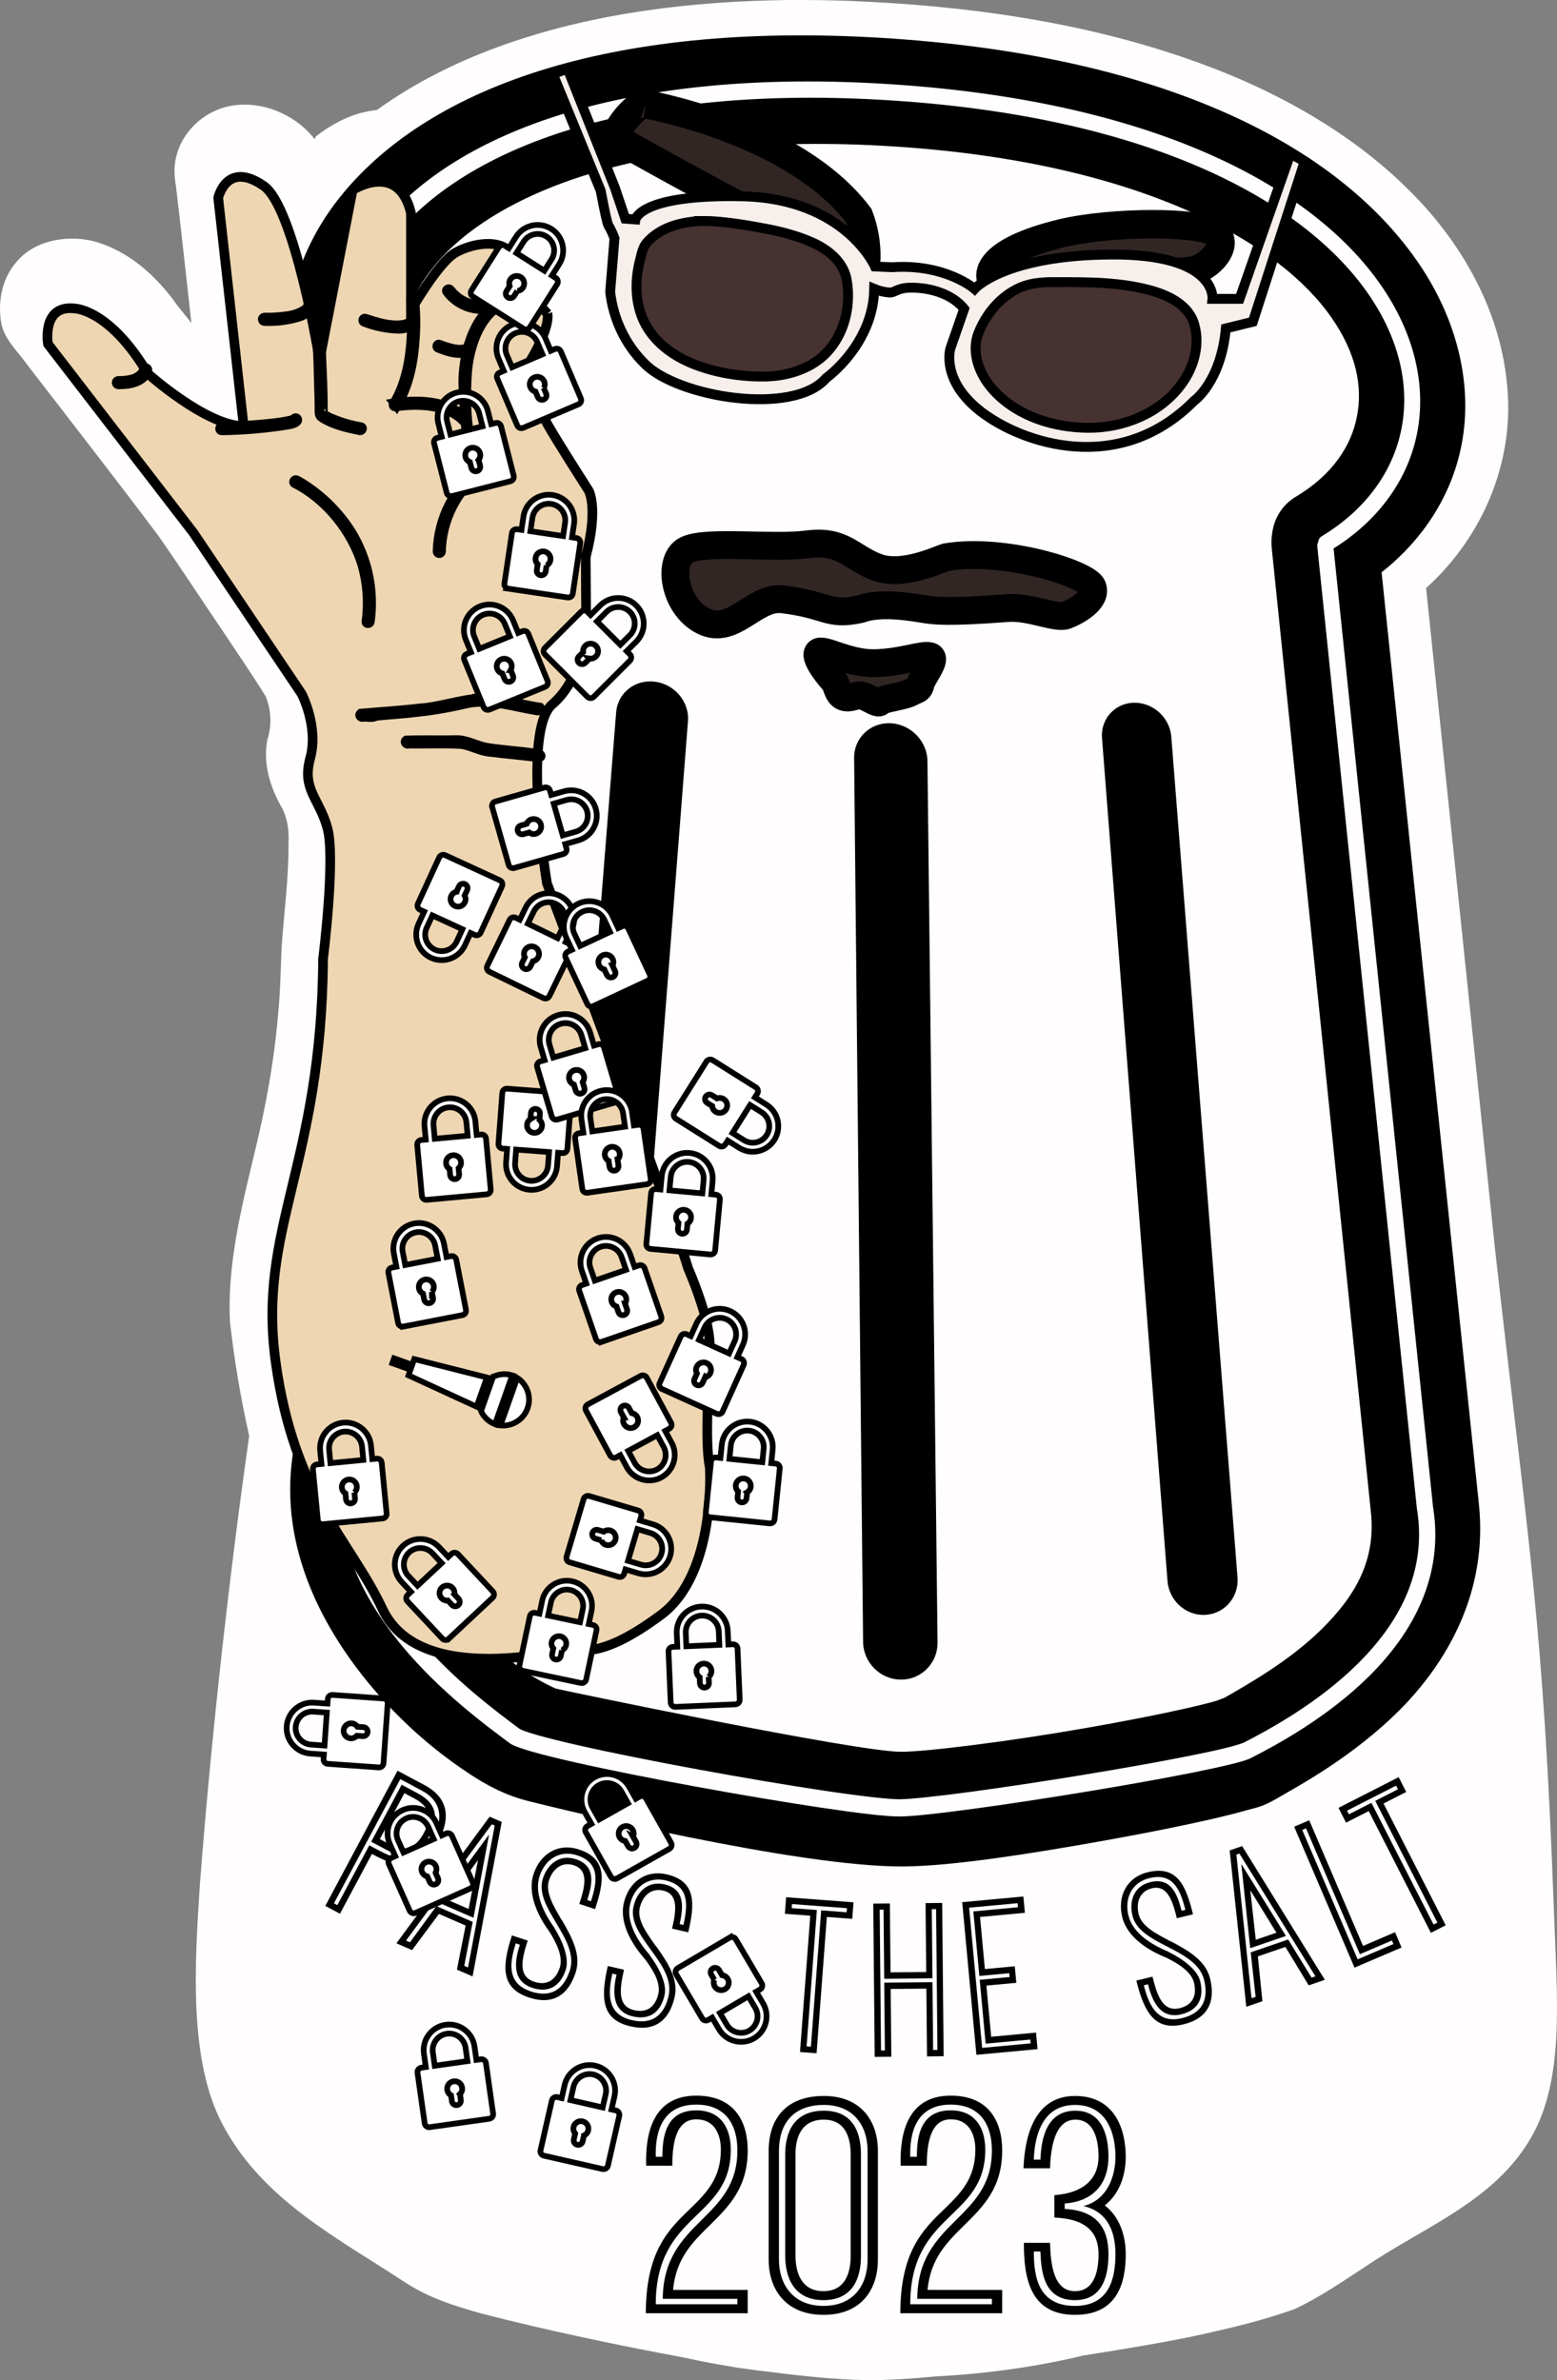 <?xml version="1.0" encoding="UTF-8" standalone="no"?>
<!-- Generator: Adobe Illustrator 18.0.0, SVG Export Plug-In . SVG Version: 6.00 Build 0)  -->

<svg
   version="1.1"
   id="Capa_1"
   x="0px"
   y="0px"
   viewBox="0 0 273.783 418.581"
   xml:space="preserve"
   sodipodi:docname="logo-salt-2023-speaker-v5rc.svg"
   width="273.783"
   height="418.581"
   inkscape:version="1.2.2 (b0a8486541, 2022-12-01)"
   inkscape:export-filename="logo-salt-2023-speaker-v3.png"
   inkscape:export-xdpi="150.005"
   inkscape:export-ydpi="150.005"
   xmlns:inkscape="http://www.inkscape.org/namespaces/inkscape"
   xmlns:sodipodi="http://sodipodi.sourceforge.net/DTD/sodipodi-0.dtd"
   xmlns="http://www.w3.org/2000/svg"
   xmlns:svg="http://www.w3.org/2000/svg"
   xmlns:rdf="http://www.w3.org/1999/02/22-rdf-syntax-ns#"
   xmlns:cc="http://creativecommons.org/ns#"
   xmlns:dc="http://purl.org/dc/elements/1.1/"><rect x="0" y="0" width="273.783" height="418.581" fill="#808080" stroke="none"/><defs
     id="defs49"><inkscape:path-effect
       effect="perspective-envelope"
       up_left_point="29,0"
       up_right_point="234.929,14.125"
       down_left_point="29,328.761"
       down_right_point="241.607,328.761"
       id="path-effect43915"
       is_visible="true"
       lpeversion="1"
       deform_type="perspective"
       horizontal_mirror="false"
       vertical_mirror="false"
       overflow_perspective="false" /><inkscape:path-effect
       effect="perspective-envelope"
       up_left_point="29,0"
       up_right_point="234.929,14.125"
       down_left_point="29,328.761"
       down_right_point="241.607,328.761"
       id="path-effect969"
       is_visible="true"
       lpeversion="1"
       deform_type="perspective"
       horizontal_mirror="false"
       vertical_mirror="false"
       overflow_perspective="false" /><clipPath
       clipPathUnits="userSpaceOnUse"
       id="clipPath191"><path
         d="m 6280.07,17707.1 c 0,0 48.8,-152.4 -225.2,-608.8 0,0 104,-566.4 228.8,-786 124.79,-219.6 513.59,-826.4 513.59,-826.4 0,0 128,-213.2 -36.4,-834.4 l 6,-913.6 c 0,0 -42.4,-608.8 -425.99,-938 -383.6,-329.2 -67.2,-2247.1 -67.2,-2247.1 0,0 1593.99,-4226.8 1773.19,-4837.6 0,0 304.39,-360 304.39,-716.4 0,-356.4 -322.39,-1110.4 -250.79,-1450.8 0,0 304.79,-1666 -394,-2185.2 -698.8,-519.198 -1074.4,-429.999 -1182,-411.999 -107.6,18 -1575.99,-408.801 -2084.38,177.999 -314,362 -1308.8,1520 -1541.59,3202.8 -232.8,1682.8 545.19,2674.4 563.19,5270.4 0,0 160,1271.6 53.6,1648 -106.4,376.4 -322.4,483.6 -214.8,875.9 107.6,392.4 -107.6,806 -107.6,806 l -1359.99,2024 -1825.988,2370 c 0,0 -84.797,499.6 340,446.4 0,0 435.996,-10.4 913.998,-818 0,0 736.39,-659.2 1203.99,-659.2 l -320,2867.2 c 0,0 104,474.4 570.8,150.8 390.4,-270 702.39,-2187.2 702.39,-2187.2 l 414.4,2134 c 0,0 574,372 733.2,-286.8 v -1222 c 0,0 329.59,574 541.99,712 212.4,138 807.6,265.6 775.6,-255.2 l -106,-350.4 c 0,0 191.2,21.2 276,21.2 84.8,0 226.8,-171.6 226.8,-171.6 z"
         id="path189" /></clipPath></defs><sodipodi:namedview
     pagecolor="#ffffff"
     bordercolor="#666666"
     borderopacity="1"
     objecttolerance="10"
     gridtolerance="10"
     guidetolerance="10"
     inkscape:pageopacity="0"
     inkscape:pageshadow="2"
     inkscape:window-width="1920"
     inkscape:window-height="1011"
     id="namedview47"
     showgrid="true"
     showguides="true"
     inkscape:guide-bbox="true"
     fit-margin-top="0"
     fit-margin-left="29"
     fit-margin-right="29"
     fit-margin-bottom="0"
     inkscape:zoom="1.138824"
     inkscape:cx="-103.17661"
     inkscape:cy="266.94205"
     inkscape:window-x="0"
     inkscape:window-y="752"
     inkscape:window-maximized="1"
     inkscape:current-layer="Capa_1"
     inkscape:snap-bbox="true"
     inkscape:snap-bbox-midpoints="true"
     inkscape:snap-midpoints="true"
     inkscape:snap-grids="false"
     inkscape:showpageshadow="2"
     inkscape:pagecheckerboard="0"
     inkscape:deskcolor="#d1d1d1"><inkscape:grid
       type="xygrid"
       id="grid870"
       originx="7.023"
       originy="48.58" /><sodipodi:guide
       position="157.023,699.546"
       orientation="0,1"
       id="guide4593"
       inkscape:locked="false" /></sodipodi:namedview><path
     id="path44388"
     style="font-size:60.322px;-inkscape-font-specification:'Ostrich Sans Inline';display:inline;fill:#fffdfd;fill-opacity:1;stroke:none;stroke-width:6.4;stroke-dasharray:none;stroke-opacity:1"
     inkscape:label="background"
     d="M 138.52,0.003 C 121.895,0.214 105.102,2.198 89.567,7.546 81.184,10.43 73.215,14.318 66.276,19.348 c -4.114,0.394 -7.797,2.34 -10.818,4.713 0.002,0.874 -0.444,-0.077 -0.754,-0.336 -3.131,-3.565 -8.411,-5.927 -13.619,-5.188 -4.877,0.681 -8.71,4.297 -9.92,8.365 -0.631,1.905 -0.568,3.914 -0.223,5.855 0.959,8.006 1.804,16.024 2.711,24.043 C 32.551,55.364 31.326,53.998 30.305,52.511 27.016,48.241 22.661,44.273 16.96,42.557 12.391,41.241 6.796,42.085 3.567,45.343 0.345,48.478 -0.495,52.999 0.257,57.05 0.881,59.8 3.193,61.886 4.831,64.202 12.578,74.268 20.405,84.292 28.008,94.44 c 3.813,5.494 7.458,11.076 11.207,16.604 2.525,3.789 5.108,7.558 7.494,11.41 1,2.41 1.109,5.078 0.326,7.547 -0.848,4.139 0.41,8.388 2.549,12.086 1,1.939 1.255,4.086 1.145,6.189 0.043,6.129 -0.775,12.181 -1.215,18.283 -0.164,3.818 -0.202,7.557 -0.574,11.355 -0.692,8.518 -2.234,16.967 -4.297,25.311 -2.302,9.602 -4.683,19.331 -4.213,29.199 0.832,7.129 1.766,12.817 3.386,20.112 -3.349,23.477 -6.568,51.641 -8.654,78.657 -0.893,13.803 -2.136,31.36 4.184,42.816 7.08,13.048 20.184,19.677 32.084,27.512 4.107,2.602 8.124,3.928 13.287,5.363 11.347,2.932 23.853,5.555 35.846,7.787 2.636,0.595 5.371,1.111 8.193,1.559 0.249,0.042 0.527,0.107 0.775,0.148 0.251,0.041 0.588,0.069 0.846,0.109 1.716,0.251 3.454,0.486 5.24,0.682 5.61,0.719 11.61,1.331 16.57,1.404 3.678,0.05 7.943,-0.216 12.199,-0.629 0.005,-4.5e-4 0.009,-0.002 0.014,-0.002 9.607,-0.507 18.249,-1.798 26.111,-3.693 7.325,-1.154 14.734,-2.38 20.877,-3.715 5.474,-1.232 10.956,-2.536 16.266,-4.453 4.389,-2.05 8.433,-4.853 12.52,-7.516 10.281,-6.974 22.688,-11.456 29.117,-22.754 5.907,-10.36 4.47,-24.641 3.969,-39.295 -1.906,-51.994 -4.39,-63.48 -10.406,-117.125 -4.025,-38.657 -8.05,-77.313 -12.09,-115.969 10.556,-9.536 15.734,-23.245 14.17,-36.383 -1.306,-12.654 -7.948,-24.644 -17.639,-34.049 C 236.797,22.684 223.039,15.199 208.387,10.192 189.677,3.736 169.556,0.964 149.53,0.167 145.863,0.013 142.191,-0.009 138.52,0.003 Z"
     sodipodi:nodetypes="cccccccccccccccccccccccccccccccccccscccccccccccccc" /><g
     id="g967"
     transform="translate(21.507,-0.514)"
     inkscape:path-effect="#path-effect969"
     inkscape:label="shaker"
     style="display:inline"><path
       style="color:#000000;font-style:normal;font-variant:normal;font-weight:normal;font-stretch:normal;font-size:medium;line-height:normal;font-family:sans-serif;font-variant-ligatures:normal;font-variant-position:normal;font-variant-caps:normal;font-variant-numeric:normal;font-variant-alternates:normal;font-feature-settings:normal;text-indent:0;text-align:start;text-decoration:none;text-decoration-line:none;text-decoration-style:solid;text-decoration-color:#000000;letter-spacing:normal;word-spacing:normal;text-transform:none;writing-mode:lr-tb;direction:ltr;text-orientation:mixed;dominant-baseline:auto;baseline-shift:baseline;text-anchor:start;white-space:normal;shape-padding:0;clip-rule:nonzero;display:inline;overflow:visible;visibility:visible;opacity:1;isolation:auto;mix-blend-mode:normal;color-interpolation:sRGB;color-interpolation-filters:linearRGB;solid-color:#000000;solid-opacity:1;vector-effect:none;fill:#000000;fill-opacity:1;fill-rule:nonzero;stroke:none;stroke-width:20;stroke-linecap:round;stroke-linejoin:round;stroke-miterlimit:4;stroke-dasharray:none;stroke-dashoffset:0;stroke-opacity:1;marker:none;paint-order:stroke fill markers;color-rendering:auto;image-rendering:auto;shape-rendering:auto;text-rendering:auto;enable-background:accumulate"
       d="M 135.526,7.307 C 86.655,3.955 54.446,15.584 38.773,34.563 30.874,44.129 27.53,55.799 29.599,67.093 c 1.727,9.428 7.17,18.225 15.277,25.134 L 29.919,256.696 c -2.27,16.161 5.418,30.462 14.179,40.766 4.412,5.188 9.205,9.49 13.788,12.817 4.577,3.322 8.541,5.733 13.475,6.971 5.795,1.454 47.346,11.634 65.956,11.51 8.565,-0.057 22.289,-2.206 35.59,-4.591 6.619,-1.187 12.934,-2.443 17.99,-3.591 2.523,-0.573 4.726,-1.117 6.591,-1.645 1.864,-0.528 2.893,-0.596 5.443,-2.08 3.959,-2.304 13.406,-7.341 21.636,-15.572 8.186,-8.187 15.678,-20.695 13.956,-36.418 l 0.007,0.051 -17.099,-163.751 c 7.415,-5.851 12.4,-13.697 14.084,-22.534 1.993,-10.456 -0.762,-22.03 -7.827,-32.199 C 213.536,26.064 183.4,10.591 135.526,7.307 Z m 0.088,8.051 c 46.333,3.099 73.769,18.141 85.672,35.264 5.944,8.55 8.002,17.684 6.419,25.932 -1.557,8.115 -6.626,15.347 -14.715,20.416 l 17.484,168.517 0.002,0.025 c 2.025,12.424 -3.83,22.415 -11.156,29.706 -7.379,7.344 -16.322,12.142 -20.733,14.414 -0.864,0.445 -2.048,0.758 -3.821,1.194 -1.774,0.436 -4.047,0.927 -6.675,1.453 -5.266,1.053 -11.958,2.243 -18.796,3.369 -6.86,1.13 -13.865,2.194 -19.711,2.985 -5.861,0.792 -10.47,1.314 -12.826,1.339 -2.446,0.027 -7.396,-0.588 -13.84,-1.547 -6.46,-0.962 -14.304,-2.282 -22.019,-3.697 -7.738,-1.419 -15.341,-2.933 -21.272,-4.273 -2.97,-0.671 -5.517,-1.298 -7.471,-1.855 -0.977,-0.279 -1.806,-0.541 -2.482,-0.79 -0.677,-0.25 -1.167,-0.432 -1.686,-0.823 -3.686,-2.779 -12.093,-8.847 -19.051,-17.32 C 41.998,281.211 36.425,270.212 38.678,257.776 L 53.866,88.794 C 45.104,82.68 39.68,74.65 38.109,66.099 36.493,57.306 38.961,48.07 45.629,39.964 58.875,23.861 88.347,12.197 135.615,15.358 Z m 0.031,2.845 c -46.701,-3.095 -75.206,8.579 -87.599,23.664 -6.236,7.591 -8.399,15.97 -6.943,23.883 1.443,7.846 6.456,15.275 14.924,21.027 0.586,0.263 0.961,0.844 0.94,1.457 -7.3e-4,0.033 -0.003,0.066 -0.006,0.099 -0.002,0.029 -0.004,0.059 -0.008,0.088 l 6e-6,0.002 -15.187,169.669 c -0.004,0.046 -0.01,0.093 -0.018,0.139 -2.1,11.33 2.946,21.429 9.587,29.518 6.633,8.08 14.745,13.967 18.499,16.8 -0.054,-0.041 0.331,0.185 0.889,0.391 0.559,0.206 1.327,0.451 2.256,0.716 1.858,0.531 4.365,1.15 7.3,1.816 5.861,1.328 13.431,2.84 21.135,4.257 7.681,1.414 15.499,2.734 21.91,3.693 6.395,0.956 11.52,1.542 13.363,1.523 1.93,-0.02 6.638,-0.521 12.46,-1.304 5.806,-0.781 12.79,-1.836 19.626,-2.957 6.814,-1.117 13.482,-2.301 18.698,-3.34 2.603,-0.519 4.848,-1.001 6.556,-1.419 1.707,-0.418 2.97,-0.842 3.202,-0.961 4.349,-2.236 13.038,-6.926 20.05,-13.895 6.981,-6.938 12.235,-15.947 10.361,-27.252 -0.005,-0.03 -0.01,-0.061 -0.013,-0.092 L 210.132,96.69 c -0.037,-0.292 0.015,-0.583 0.151,-0.833 0.032,-0.452 0.28,-0.846 0.666,-1.06 7.831,-4.752 12.557,-11.494 13.996,-18.979 1.436,-7.467 -0.375,-15.737 -5.922,-23.715 C 207.914,36.131 181.434,21.237 135.646,18.203 Z m 0.089,8.069 c 44.243,2.856 68.007,17.329 76.855,30.045 4.42,6.352 5.531,12.169 4.515,17.42 -1.018,5.259 -4.322,10.254 -10.652,14.077 -2.387,1.375 -3.957,3.801 -4.274,6.608 -0.006,0.04 -0.012,0.08 -0.018,0.12 -5.2e-4,0.007 -0.001,0.014 -0.002,0.02 -0.115,0.792 -0.128,1.604 -0.037,2.413 l 17.417,169.347 c 0.002,0.017 0.003,0.035 0.005,0.052 0.925,8.559 -2.757,14.812 -8.578,20.581 -5.842,5.791 -13.319,9.926 -17.893,12.559 1.486,-0.855 0.24,-0.139 -1.112,0.237 -1.352,0.376 -3.313,0.856 -5.628,1.371 -4.638,1.031 -10.745,2.219 -17.129,3.334 -12.825,2.238 -27.586,4.124 -32.238,4.135 -7.954,0.019 -59.81,-10.874 -60.727,-11.108 0.027,0.007 -3.096,-1.302 -6.293,-3.633 -3.199,-2.333 -6.872,-5.631 -10.094,-9.429 -6.45,-7.604 -10.623,-16.676 -9.416,-24.856 0.028,-0.191 0.05,-0.383 0.067,-0.576 L 65.364,90.998 c 0.495,-2.01 0.303,-4.157 -0.545,-6.125 -0.051,-0.127 -0.104,-0.253 -0.16,-0.378 -0.014,-0.03 -0.029,-0.06 -0.044,-0.09 C 63.607,82.224 61.846,80.423 59.651,79.33 53.563,74.895 50.509,69.861 49.568,64.761 48.567,59.336 49.87,53.384 54.886,47.254 64.868,35.056 90.64,23.361 135.735,26.272 Z"
       id="path868"
       inkscape:connector-curvature="0"
       inkscape:original-d="M 136.64837,0 C 86.660461,0 54.240425,14.364428 38.642505,34.992188 c -7.79896,10.313879 -11.086502,22.455519 -9.054687,33.867187 1.693809,9.513264 7.034113,18.181833 15.003906,24.800781 L 29.884693,258.54297 c -2.182264,15.86119 5.204041,29.75942 13.634765,39.75586 4.250215,5.03954 8.87559,9.21589 13.304688,12.44531 4.429098,3.22942 8.270581,5.57339 13.066406,6.77148 5.64422,1.41008 46.471338,11.36648 65.015628,11.24415 8.584,-0.0566 22.43249,-2.19432 35.94141,-4.58008 6.75446,-1.19288 13.2194,-2.45805 18.41211,-3.61719 2.59635,-0.57957 4.86577,-1.12939 6.79101,-1.66406 1.92524,-0.53468 2.98507,-0.60484 5.63672,-2.10352 4.12428,-2.33098 13.99472,-7.44771 22.71289,-15.82226 8.71817,-8.37456 16.84932,-21.20082 15.38672,-37.27149 l 0.006,0.0527 -14.5625,-169.888676 c 8.02585,-6.588155 13.53009,-15.191259 15.53501,-24.693319 2.37908,-11.275218 -0.31879,-23.482737 -7.67968,-33.914063 C 218.36409,14.395162 186.63627,0 136.64837,0 Z m 0,8.5 c 48.32402,0 77.13486,14.146274 89.49218,31.658203 6.17869,8.755965 8.18249,18.37683 6.3086,27.257813 -1.83904,8.715809 -7.39674,16.667573 -16.0918,22.46289 l 14.96289,174.574214 0.002,0.0254 c 1.85761,12.67141 -4.47693,22.91248 -12.25977,30.3789 -7.80223,7.48503 -17.13411,12.37586 -21.71875,14.6836 -0.8971,0.45156 -2.11987,0.77154 -3.94922,1.21679 -1.82935,0.44525 -4.16922,0.94712 -6.87109,1.48438 -5.40375,1.07452 -12.24894,2.28755 -19.22071,3.43359 -6.97176,1.14604 -14.06718,2.22419 -19.96875,3.02344 -5.90156,0.79925 -10.53075,1.32547 -12.89062,1.35547 -2.44773,0.0311 -7.38645,-0.56838 -13.79883,-1.50391 -6.41238,-0.93552 -14.17587,-2.21883 -21.787111,-3.5918 -7.611238,-1.37296 -15.067029,-2.83453 -20.867188,-4.1289 -2.900079,-0.64719 -5.383526,-1.25099 -7.287109,-1.78906 -0.951791,-0.26904 -1.757882,-0.52201 -2.416016,-0.76368 -0.658133,-0.24166 -1.134642,-0.41773 -1.638671,-0.79882 -3.576586,-2.70422 -11.720256,-8.5963 -18.439454,-16.83985 -6.694104,-8.21275 -12.06088,-18.92634 -9.875,-31.16406 L 53.476489,89.703125 C 44.832259,83.918969 39.496333,76.01502 37.956958,67.369141 c -1.584877,-8.90145 0.857241,-18.511653 7.464844,-27.25 C 58.637008,22.642445 88.324343,8.5 136.64837,8.5 Z m 0,3 c -47.736775,0 -76.457789,14.06318 -88.832037,30.427734 -6.187124,8.182278 -8.333385,16.900525 -6.90625,24.916016 1.413586,7.939389 6.349417,15.256755 14.712891,20.6875 a 1.50015,1.50015 0 0 1 0.927734,1.439453 1.5002301,1.5002301 0 0 1 -0.0059,0.101563 1.5002301,1.5002301 0 0 1 -0.0078,0.08984 v 0.002 L 41.322193,259.74023 a 1.50015,1.50015 0 0 1 -0.01758,0.13672 c -2.042644,11.15682 2.819745,21.0021 9.230468,28.86719 6.410724,7.86509 14.275962,13.58322 17.921875,16.33984 -0.05262,-0.0398 0.321544,0.17927 0.865235,0.37891 0.54369,0.19964 1.291688,0.43543 2.197265,0.69141 1.811155,0.51195 4.257404,1.1081 7.125,1.74804 5.735193,1.27988 13.162206,2.73584 20.744141,4.10352 7.581933,1.36768 15.322753,2.64731 21.689443,3.57617 6.36672,0.92886 11.48276,1.49606 13.32813,1.47266 1.93323,-0.0246 6.66229,-0.53409 12.52539,-1.32813 5.8631,-0.79404 12.93755,-1.86776 19.88477,-3.00976 6.94721,-1.14201 13.76878,-2.35368 19.12109,-3.41797 2.67615,-0.53215 4.98709,-1.02648 6.74805,-1.45508 1.76096,-0.4286 3.06776,-0.86119 3.30859,-0.98242 4.51887,-2.27463 13.58165,-7.06059 20.99024,-14.16797 7.40855,-7.10738 13.08597,-16.34127 11.36132,-27.86328 a 1.50015,1.50015 0 0 1 -0.0117,-0.0937 l -15,-175.000002 a 1.50015,1.50015 0 0 1 0.17579,-0.886719 1.50015,1.50015 0 0 1 0.72656,-1.154297 c 8.40756,-5.449431 13.58175,-12.862479 15.27734,-20.898437 1.69559,-8.035958 -0.0628,-16.743543 -5.82422,-24.908203 C 212.16656,25.559351 184.38514,11.5 136.64837,11.5 Z m 0,8.5 c 46.07289,0 70.93732,13.810468 80.0957,26.789062 4.57919,6.489298 5.64353,12.612187 4.45313,18.253907 -1.19041,5.64172 -4.80138,11.123327 -11.58399,15.519531 a 10.001,10.001 0 0 0 -4.64062,7.205078 10.001,10.001 0 0 0 -0.0215,0.126953 10.001,10.001 0 0 0 -0.002,0.02148 10.001,10.001 0 0 0 -0.084,2.544922 l 15,174.999997 a 10.001,10.001 0 0 0 0.004,0.0527 c 0.79319,8.71532 -3.16628,15.11993 -9.32422,21.03516 -6.15794,5.91523 -13.94734,10.14829 -18.69922,12.83398 1.54213,-0.8716 0.24871,-0.14139 -1.14648,0.2461 -1.39519,0.38747 -3.41488,0.88234 -5.79688,1.41406 -4.76399,1.06344 -11.01727,2.29064 -17.5332,3.44141 -13.03186,2.30151 -27.92784,4.24655 -32.5957,4.27734 -7.95941,0.0525 -59.139925,-10.42674 -60.035162,-10.65039 0.02661,0.007 -3.020008,-1.25911 -6.130859,-3.52735 -3.110851,-2.26824 -6.676124,-5.47704 -9.798828,-9.17969 -6.245409,-7.40528 -10.274316,-16.27224 -9.085938,-24.33985 a 10.001,10.001 0 0 0 0.06641,-0.56836 L 64.874927,91.365234 A 10.001,10.001 0 0 0 64.355396,85.125 10.001,10.001 0 0 0 64.197193,84.746094 10.001,10.001 0 0 0 64.154224,84.65625 10.001,10.001 0 0 0 59.238208,79.722656 C 53.211292,75.511241 50.198007,70.524822 49.277271,65.353516 48.297073,59.848245 49.599864,53.661431 54.59563,47.054688 64.587162,33.8412 90.575474,20 136.64837,20 Z" /><path
       style="color:#000000;font-style:normal;font-variant:normal;font-weight:normal;font-stretch:normal;font-size:medium;line-height:normal;font-family:sans-serif;font-variant-ligatures:normal;font-variant-position:normal;font-variant-caps:normal;font-variant-numeric:normal;font-variant-alternates:normal;font-feature-settings:normal;text-indent:0;text-align:start;text-decoration:none;text-decoration-line:none;text-decoration-style:solid;text-decoration-color:#000000;letter-spacing:normal;word-spacing:normal;text-transform:none;writing-mode:lr-tb;direction:ltr;text-orientation:mixed;dominant-baseline:auto;baseline-shift:baseline;text-anchor:start;white-space:normal;shape-padding:0;clip-rule:nonzero;display:inline;overflow:visible;visibility:visible;opacity:1;isolation:auto;mix-blend-mode:normal;color-interpolation:sRGB;color-interpolation-filters:linearRGB;solid-color:#000000;solid-opacity:1;vector-effect:none;fill:#000000;fill-opacity:1;fill-rule:nonzero;stroke:none;stroke-width:12.692;stroke-linecap:round;stroke-linejoin:round;stroke-miterlimit:4;stroke-dasharray:none;stroke-dashoffset:0;stroke-opacity:1;marker:none;paint-order:stroke fill markers;color-rendering:auto;image-rendering:auto;shape-rendering:auto;text-rendering:auto;enable-background:accumulate"
       d="m 92.916,120.351 c -3.249,-0.041 -5.88,2.342 -6.086,5.516 L 74.897,276.176 c -0.328,3.564 2.347,6.751 5.942,7.083 3.59,0.331 6.711,-2.313 6.943,-5.877 L 99.458,127.44 c 0.344,-3.711 -2.727,-7.04 -6.541,-7.088 z"
       id="path4567"
       inkscape:connector-curvature="0"
       inkscape:original-d="m 92.240161,120.06641 a 6.3465752,6.3465752 0 0 0 -6.128906,5.90625 L 73.521411,277.13672 a 6.3465752,6.3465752 0 1 0 12.648438,1.05273 L 98.759693,127.02734 a 6.3465752,6.3465752 0 0 0 -6.519532,-6.96093 z" /><path
       style="color:#000000;font-style:normal;font-variant:normal;font-weight:normal;font-stretch:normal;font-size:medium;line-height:normal;font-family:sans-serif;font-variant-ligatures:normal;font-variant-position:normal;font-variant-caps:normal;font-variant-numeric:normal;font-variant-alternates:normal;font-feature-settings:normal;text-indent:0;text-align:start;text-decoration:none;text-decoration-line:none;text-decoration-style:solid;text-decoration-color:#000000;letter-spacing:normal;word-spacing:normal;text-transform:none;writing-mode:lr-tb;direction:ltr;text-orientation:mixed;dominant-baseline:auto;baseline-shift:baseline;text-anchor:start;white-space:normal;shape-padding:0;clip-rule:nonzero;display:inline;overflow:visible;visibility:visible;opacity:1;isolation:auto;mix-blend-mode:normal;color-interpolation:sRGB;color-interpolation-filters:linearRGB;solid-color:#000000;solid-opacity:1;vector-effect:none;fill:#000000;fill-opacity:1;fill-rule:nonzero;stroke:none;stroke-width:13.147;stroke-linecap:round;stroke-linejoin:round;stroke-miterlimit:4;stroke-dasharray:none;stroke-dashoffset:0;stroke-opacity:1;marker:none;paint-order:stroke fill markers;color-rendering:auto;image-rendering:auto;shape-rendering:auto;text-rendering:auto;enable-background:accumulate"
       d="m 134.971,127.707 c -3.558,-0.1 -6.375,2.678 -6.289,6.209 l 1.576,155.236 c -0.016,3.684 2.969,6.722 6.627,6.747 3.652,0.026 6.56,-2.963 6.464,-6.637 l -1.774,-154.811 c 0.01,-3.592 -2.976,-6.643 -6.604,-6.745 z"
       id="path4569"
       inkscape:connector-curvature="0"
       inkscape:original-d="m 134.7304,125.74219 a 6.57394,6.57394 0 0 0 -6.47461,6.66601 v 157.0586 a 6.57394,6.57394 0 1 0 13.14648,0 V 132.4082 a 6.57394,6.57394 0 0 0 -6.67187,-6.66601 z" /><path
       style="color:#000000;font-style:normal;font-variant:normal;font-weight:normal;font-stretch:normal;font-size:medium;line-height:normal;font-family:sans-serif;font-variant-ligatures:normal;font-variant-position:normal;font-variant-caps:normal;font-variant-numeric:normal;font-variant-alternates:normal;font-feature-settings:normal;text-indent:0;text-align:start;text-decoration:none;text-decoration-line:none;text-decoration-style:solid;text-decoration-color:#000000;letter-spacing:normal;word-spacing:normal;text-transform:none;writing-mode:lr-tb;direction:ltr;text-orientation:mixed;dominant-baseline:auto;baseline-shift:baseline;text-anchor:start;white-space:normal;shape-padding:0;clip-rule:nonzero;display:inline;overflow:visible;visibility:visible;opacity:1;isolation:auto;mix-blend-mode:normal;color-interpolation:sRGB;color-interpolation-filters:linearRGB;solid-color:#000000;solid-opacity:1;vector-effect:none;fill:#000000;fill-opacity:1;fill-rule:nonzero;stroke:none;stroke-width:12.699;stroke-linecap:round;stroke-linejoin:round;stroke-miterlimit:4;stroke-dasharray:none;stroke-dashoffset:0;stroke-opacity:1;marker:none;paint-order:stroke fill markers;color-rendering:auto;image-rendering:auto;shape-rendering:auto;text-rendering:auto;enable-background:accumulate"
       d="m 178.413,124.115 c -3.614,-0.238 -6.465,2.69 -6.134,6.307 L 183.781,278.475 c 0.223,3.507 3.223,6.225 6.661,6.036 3.433,-0.188 5.972,-3.201 5.648,-6.693 L 184.461,130.173 c -0.207,-3.202 -2.846,-5.846 -6.048,-6.058 z"
       id="path4571"
       inkscape:connector-curvature="0"
       inkscape:original-d="m 179.55462,120.0625 a 6.3502028,6.3502028 0 0 0 -6.47071,6.83789 l 9.56446,151.33984 a 6.3502028,6.3502028 0 1 0 12.67383,-0.80078 l -9.56446,-151.33984 a 6.3502028,6.3502028 0 0 0 -6.20312,-6.03711 z" /></g><g
     id="g185"
     transform="matrix(0.014,0,0,-0.014,8.342,303.071)"
     style="display:inline;fill:#000000;fill-opacity:1;stroke:#000000;stroke-width:121.272;stroke-dasharray:none;stroke-opacity:1"
     inkscape:label="arm"><path
       d="m 110.101,62 c 0,0 0.697,2.178 -3.218,8.7 0,0 1.486,8.094 3.27,11.232 1.783,3.138 7.339,11.809 7.339,11.809 0,0 1.829,3.047 -0.52,11.924 l 0.086,13.056 c 0,0 -0.606,8.7 -6.087,13.404 -5.482,4.704 -0.96,32.112 -0.96,32.112 0,0 22.778,60.402 25.339,69.13 0,0 3.887,8.746 3.887,13.867 0,5.122 -1.023,16.965 0,21.83 0,0 1.235,19.08 -8.751,26.5 -9.986,7.419 -13.822,6.402 -15.353,6.145 -1.532,-0.257 -27.843,7.277 -34.656,-7.214 -5.813,-12.375 -15.828,-20.229 -19.154,-44.294 -3.327,-24.065 8.248,-35.28 8.505,-72.377 0,0 2.286,-18.171 0.766,-23.55 -1.52,-5.379 -4.607,-6.911 -3.07,-12.517 1.538,-5.607 -1.538,-11.518 -1.538,-11.518 L 46.549,101.315 20.456,67.448 c 0,0 -1.212,-7.139 4.859,-6.379 0,0 6.23,0.149 13.061,11.689 0,0 10.523,9.42 17.205,9.42 l -4.573,-40.973 c 0,0 1.486,-6.779 8.157,-2.155 5.579,3.858 10.037,31.256 10.037,31.256 l 5.922,-30.495 c 0,0 8.203,-5.316 10.478,4.098 v 17.463 c 0,0 4.71,-8.203 7.745,-10.175 3.035,-1.972 11.541,-3.795 11.084,3.647 l -1.515,5.007 c 0,0 2.732,-0.303 3.944,-0.303 1.212,0 3.241,2.452 3.241,2.452"
       style="fill:#eed6b2;fill-opacity:1;fill-rule:nonzero;stroke:#000000;stroke-width:1.733;stroke-dasharray:none;stroke-opacity:1"
       id="path155"
       transform="matrix(69.978,0,0,-69.978,-1424.54,22045.736)" /><path
       id="path181"
       style="fill:#000000;fill-opacity:1;fill-rule:nonzero;stroke:#000000;stroke-width:1.733;stroke-dasharray:none;stroke-opacity:1"
       d="m 97.987,131.079 c -3.708,0.208 -7.21,1.56 -10.923,1.785 -3.471,0.412 -6.977,0.616 -10.449,0.918 -0.342,0.278 0.025,0.733 0.393,0.578 0.811,-0.03 1.66,0.21 2.398,-0.18 2.497,-0.258 5.031,-0.393 7.533,-0.71 3.076,-0.328 6.117,-0.909 9.125,-1.614 4.058,-0.682 8.039,0.688 12.004,1.328 0.311,0.16 0.986,-0.073 0.682,-0.469 -3.52,-0.537 -7.101,-1.713 -10.764,-1.637 z"
       transform="matrix(69.978,0,0,-69.978,-1424.54,22045.736)" /><path
       id="path183"
       style="fill:#000000;fill-opacity:1;fill-rule:nonzero;stroke:#000000;stroke-width:1.733;stroke-dasharray:none;stroke-opacity:1"
       d="m 92.467,138.559 c -2.564,0.024 -5.135,-0.049 -7.693,0.041 -0.349,0.24 0.036,0.76 0.407,0.577 3.154,0.044 6.317,-0.096 9.466,0.074 1.83,0.259 3.447,1.321 5.314,1.414 2.831,0.369 5.651,0.558 8.483,0.976 0.813,-0.027 0.352,-0.738 -0.252,-0.642 -3.084,-0.484 -6.153,-0.608 -9.236,-1.127 -1.852,-0.417 -3.58,-1.469 -5.533,-1.323 -0.318,-0.011 -0.637,0.008 -0.955,0.011 z"
       transform="matrix(69.978,0,0,-69.978,-1424.54,22045.736)" /><path
       d="m 2190.49,16241.9 c 267.91,3.6 535.24,26.1 800,67.2 42.8,7.6 111.59,14 142.79,49.6 18,20.8 -12.39,51.2 -30.4,30.4 -18,-20.8 -84.39,-31.2 -116.79,-37.2 -75.2,-14 -151.6,-22.4 -228,-30 -154.4,-15.2 -309.2,-24.8 -464,-32 l -104.8,-4.8 c -27.6,0 -28,-44 0,-43.2 h 1.2"
       style="display:inline;fill:#000000;fill-opacity:1;fill-rule:nonzero;stroke:#000000;stroke-width:121.272;stroke-dasharray:none;stroke-opacity:1"
       id="path193" /><path
       d="m 3385.28,17414.7 c 17.2,-188.8 17.2,-380.8 23.6,-570 4,-120 8,-242.8 8,-364.4 0,-57.2 15.6,-67.2 64.4,-95.2 134,-76.4 292.8,-112 442.4,-142.4 27.2,-5.2 40,36.4 11.6,40 -140.27,23.2 -276.81,65.1 -406,124.4 -23.43,10.8 -45.57,24.3 -66,40 -3.19,2.2 -6.14,4.8 -8.8,7.6 9.2,-14.8 5.6,22.4 5.6,33.6 0,240 -12,477.2 -22,715.6 -2.8,69.6 -3.2,140 -9.6,209.6 -2.4,27.2 -45.6,27.6 -43.2,0 v 1.2"
       style="display:inline;fill:#000000;fill-opacity:1;fill-rule:nonzero;stroke:#000000;stroke-width:121.272;stroke-dasharray:none;stroke-opacity:1"
       id="path195" /><path
       d="m 4563.28,17891.5 c 16.06,-151.8 19.54,-304.8 10.4,-457.2 -14.4,-296 -67.6,-604.4 -224.4,-860.8 -5.94,-10.3 -2.37,-23.5 7.97,-29.5 4.98,-2.8 10.89,-3.6 16.43,-2.1 274.8,40 650.79,30.8 853.99,-183.2 19.2,-20.4 49.6,10.4 30.4,30.4 -214.8,226.4 -605.99,240 -895.99,194.4 l 24.4,-31.6 c 154.4,252.4 210.4,554 228.4,845.6 11.8,164.6 8.99,329.9 -8.4,494 -3.2,27.2 -46.4,27.6 -43.2,0"
       style="display:inline;fill:#000000;fill-opacity:1;fill-rule:nonzero;stroke:#000000;stroke-width:121.272;stroke-dasharray:none;stroke-opacity:1"
       id="path197" /><path
       d="m 5869.67,17913.1 c -480,-55.2 -640,-653.2 -647.2,-1046.8 0,-37.2 23.6,-1250.4 240,-1130.8 l -22,37.6 c -332.63,-250 -531.88,-639.1 -540.4,-1055.2 1.62,-11.8 12.52,-20.1 24.34,-18.4 9.6,1.3 17.15,8.8 18.46,18.4 8.46,400.9 200.06,775.9 520,1017.6 9.52,7.6 11.12,21.4 3.57,30.9 -6.08,7.7 -16.51,10.4 -25.57,6.7 -32.8,-18.4 -83.2,132 -90.4,157.6 -91.2,320 -103.6,702.4 -80,1032.4 24,346 191.2,859.6 600,906.8 27.2,3.2 27.6,46.4 0,43.2 h -0.8"
       style="display:inline;fill:#000000;fill-opacity:1;fill-rule:nonzero;stroke:#000000;stroke-width:121.272;stroke-dasharray:none;stroke-opacity:1"
       id="path199" /><path
       d="m 5658.47,17838.7 c -67.3,-22.1 -138.03,-31.8 -208.8,-28.8 -153.72,1.7 -298.14,74 -391.6,196 -16.4,22 -54,0 -37.2,-21.6 97,-130.6 247.5,-210.8 410,-218.4 81.16,-5.7 162.67,4.3 240,29.6 26,9.2 14.8,50.8 -11.2,40 l -1.2,3.2"
       style="display:inline;fill:#000000;fill-opacity:1;fill-rule:nonzero;stroke:#000000;stroke-width:121.272;stroke-dasharray:none;stroke-opacity:1"
       id="path201" /><path
       d="m 5282.87,17301.5 c -0.19,-1.2 -0.19,-2.4 0,-3.6 -0.17,-1.2 -0.17,-2.4 0,-3.6 0,-4.8 2.4,4.4 0,0 l -3.6,-5.6 c -3.2,-6.4 0,0 -2.4,-3.6 l -6,-6.4 -3.2,-2.8 v 0 c -16,-11 -34.62,-17.6 -54,-19.2 -33.1,-3.5 -66.54,-2 -99.2,4.4 -65.69,12.9 -129.99,32 -192,57.2 -26,10.4 -37.2,-31.6 -11.6,-40 93.2,-36 200,-74.8 303.2,-63.2 42.13,1.5 81.18,22.5 105.6,56.8 4.15,6.7 7.13,14 8.8,21.6 3.6,27.2 -40,40 -40,11.6 l -5.6,-3.6"
       style="display:inline;fill:#000000;fill-opacity:1;fill-rule:nonzero;stroke:#000000;stroke-width:121.272;stroke-dasharray:none;stroke-opacity:1"
       id="path203" /><path
       d="m 3108.49,15577.5 c 397.19,-200 719.99,-606 847.59,-1028.8 65.63,-230.3 82.79,-471.8 50.4,-709.2 -3.2,-27.6 40,-27.2 43.2,0 53.61,390.2 -29.04,786.9 -234,1123.2 -141.82,224.7 -328.19,417.8 -547.6,567.6 -44.12,31.1 -90.22,59.3 -137.99,84.4 -24.8,12.8 -46.4,-24.4 -21.6,-37.2 v 0"
       style="display:inline;fill:#000000;fill-opacity:1;fill-rule:nonzero;stroke:#000000;stroke-width:121.272;stroke-dasharray:none;stroke-opacity:1"
       id="path205" /><path
       d="m 1212.5,17005.9 c -1.05,-5.2 -2.66,-10.3 -4.8,-15.2 v 0 -3.2 l -5.6,-10 c -1.71,-3.4 -3.72,-6.6 -6,-9.6 -0.83,-1.8 -1.91,-3.6 -3.2,-5.2 l -2.4,-3.2 c -36.2,-40.6 -84.4,-68.6 -137.6,-80 -52.998,-12.8 -107.505,-18.3 -162.002,-16.4 -11.929,0 -21.597,-9.7 -21.597,-21.6 0,-11.9 9.668,-21.6 21.597,-21.6 123.602,-2 296.002,22 355.202,150 4.37,8.3 7.6,17.2 9.6,26.4 5.2,27.2 -36.4,40 -40,11.2 l -3.2,-1.6"
       style="display:inline;fill:#000000;fill-opacity:1;fill-rule:nonzero;stroke:#000000;stroke-width:121.272;stroke-dasharray:none;stroke-opacity:1"
       id="path207" /><path
       d="m 3268.88,17793.5 c 0,0 3.6,6 0,0 l -6.8,-11.2 c -1.07,-1.4 -2.27,-2.8 -3.6,-4 l -8.4,-9.2 c -6.85,-6.4 -14.21,-12.3 -22,-17.6 -70.65,-42.9 -150.1,-69.3 -232.39,-77.2 -89.44,-12.4 -179.73,-17.6 -270,-15.6 -11.93,0 -21.6,-9.7 -21.6,-21.6 0,-11.9 9.67,-21.6 21.6,-21.6 142.64,-6.6 285.39,10.5 422.4,50.8 55.55,15.3 105.8,45.6 145.19,87.6 7.44,8.2 13.27,17.7 17.2,28 8.8,26.4 -32.8,37.6 -40,11.6 h -1.6"
       style="display:inline;fill:#000000;fill-opacity:1;fill-rule:nonzero;stroke:#000000;stroke-width:121.272;stroke-dasharray:none;stroke-opacity:1"
       id="path209" /><path
       d="m 4548.48,17598.3 c 7.2,9.2 0,0 0,0 0,0 2.4,0 -3.6,-2.8 -3.59,-2.5 -7.33,-4.8 -11.2,-6.8 -25.03,-12.6 -52.13,-20.6 -80,-23.6 -154,-19.6 -317.6,32.4 -461.2,80 -26,8.8 -37.6,-32.8 -11.2,-40 133.45,-52.3 274.77,-81.6 418,-86.8 57.1,-3 113.91,10 164,37.6 9.49,5.7 17.89,13 24.8,21.6 16.8,22 -20.8,43.6 -37.6,22 l -2,-1.2"
       style="display:inline;fill:#000000;fill-opacity:1;fill-rule:nonzero;stroke:#000000;stroke-width:121.272;stroke-dasharray:none;stroke-opacity:1"
       id="path211" /></g><g
     id="g1372"
     inkscape:label="mustach"
     style="display:inline;fill:#000000;fill-opacity:1;stroke:#000000;stroke-width:121.272;stroke-dasharray:none;stroke-opacity:1"
     transform="matrix(0.014,0,0,-0.014,8.342,303.071)"><path
       d="m 168.76,124.735 c 4.888,-0.085 8.529,-1.622 9.976,-1.254 1.447,0.368 -1.393,3.721 -1.639,4.918 -0.246,1.197 -0.699,0.982 -1.894,1.639 -1.194,0.658 -5.14,1.066 -5.435,1.639 -0.295,0.574 -2.256,-1.008 -3.361,-1.148 -1.105,-0.139 -1.975,0.656 -3.123,0.246 -1.148,-0.41 -1.32,-2.459 -1.73,-2.787 -0.41,-0.328 -3.6,-4.141 -2.9,-5.149 0.7,-1.007 5.217,1.98 10.105,1.895 z"
       style="fill:#322625;fill-opacity:1;fill-rule:nonzero;stroke:#000000;stroke-width:5;stroke-dasharray:none;stroke-opacity:1"
       id="path157"
       sodipodi:nodetypes="zzzzzzzzzz"
       transform="matrix(69.978,0,0,-69.978,-1424.54,22045.736)" /><path
       d="m 156.793,103.4 c -6.37,0.828 -18.128,-0.734 -21.688,0.984 -3.56,1.718 -2.399,10.069 2.959,12.78 5.359,2.711 9.141,-4.462 14.163,-3.905 8.32,0.984 8.079,3.05 14.033,1.771 3.697,-1.406 9.636,-0.281 11.476,0 1.839,0.281 3.972,0.636 14.984,-0.197 3.968,-0.3 8.636,1.961 10.403,1.323 1.767,-0.638 5.663,-2.765 4.795,-5.11 -0.869,-2.345 -15.82,-7.107 -26.272,-5.336 -1.199,0.351 -7.772,3.558 -12.435,1.801 -4.662,-1.757 -6.049,-4.939 -12.419,-4.111 z"
       style="fill:#322625;fill-opacity:1;fill-rule:nonzero;stroke:#000000;stroke-width:5;stroke-dasharray:none;stroke-opacity:1"
       id="path177"
       sodipodi:nodetypes="zzzcczszzczz"
       transform="matrix(69.978,0,0,-69.978,-1424.54,22045.736)" /></g><g
     id="g1333"
     inkscape:label="eyebrowns"
     transform="translate(-12.015,-11.968)"><path
       d="m 125.558,30.3 c 0,0 26.21,4.581 37.496,19.642 0.916,2.387 1.356,4.945 1.296,7.522 -0.231,3.77 -44.207,-21.274 -44.207,-21.274 0.85,-2.742 4.269,-6.293 5.416,-5.89"
       style="fill:#322625;fill-opacity:1;fill-rule:nonzero;stroke:#000000;stroke-width:5;stroke-dasharray:none;stroke-opacity:1"
       id="path159"
       sodipodi:nodetypes="ccccc" /><path
       d="m 186.218,60.78 c 0,0 -1.502,-4.459 12.747,-7.853 8.825,-2.042 24.181,-2.027 26.789,0 2.609,2.027 -1.057,6.239 -4.359,6.693 -3.302,0.454 -35.177,1.161 -35.177,1.161"
       style="fill:#322625;fill-opacity:1;fill-rule:nonzero;stroke:#000000;stroke-width:5;stroke-dasharray:none;stroke-opacity:1"
       id="path161"
       sodipodi:nodetypes="cczsc" /></g><g
     aria-label="2023"
     transform="matrix(1.072,0,0,0.933,-12.015,-11.968)"
     id="text32812"
     style="font-size:60.322px;line-height:1.25;stroke-width:1"
     inkscape:label="2023 text"><path
       d="m 133.853,448.864 v -4.404 h -12.245 c 0.483,-5.972 3.257,-9.048 5.972,-12.125 3.197,-3.619 6.274,-7.118 6.274,-14.176 0,-5.248 -2.051,-10.315 -8.445,-10.315 -7.058,0 -8.385,7.058 -8.204,13.211 h 4.283 c 0,-3.861 0.483,-8.747 3.921,-8.747 3.076,0 4.042,2.956 4.042,5.731 0,5.489 -2.473,8.264 -5.067,11.16 -3.499,3.861 -7.239,8.023 -7.239,19.665 z m -1.689,-2.715 v 1.025 h -13.392 c 0,-17.433 12.306,-15.985 12.306,-29.136 0,-3.619 -1.327,-7.42 -5.67,-7.42 -4.946,0 -5.55,4.886 -5.55,8.747 h -1.086 c -0.121,-4.585 1.025,-9.833 6.635,-9.833 5.127,0 6.756,4.223 6.756,8.626 0,13.211 -12.125,13.09 -12.245,27.99 z"
       style="font-family:'Ostrich Sans Inline';-inkscape-font-specification:'Ostrich Sans Inline'"
       id="path1317" /><path
       d="m 155.207,418.22 c 0,-5.429 -2.654,-10.315 -8.867,-10.315 -6.454,0 -9.048,4.645 -9.048,10.315 v 20.57 c 0,5.429 2.715,10.375 8.988,10.375 6.274,0 8.928,-4.886 8.928,-10.375 z m -16.227,0 c 0,-4.765 2.111,-8.626 7.359,-8.626 5.007,0 7.178,4.102 7.178,8.626 v 20.57 c 0,4.584 -2.172,8.686 -7.239,8.686 -5.067,0 -7.299,-4.162 -7.299,-8.686 z m 1.025,19.786 c 0,4.162 1.448,8.385 6.274,8.385 4.826,0 6.153,-4.162 6.153,-8.324 v -19.122 c 0,-4.102 -1.267,-8.264 -6.093,-8.264 -4.826,0 -6.334,3.981 -6.334,8.204 z m 10.737,0.06 c 0,3.318 -0.965,6.635 -4.464,6.635 -3.559,0 -4.584,-3.378 -4.584,-6.696 v -19.122 c 0,-3.378 1.086,-6.515 4.645,-6.515 3.499,0 4.404,3.318 4.404,6.575 z"
       style="font-family:'Ostrich Sans Inline';-inkscape-font-specification:'Ostrich Sans Inline'"
       id="path1319" /><path
       d="m 175.596,448.864 v -4.404 h -12.245 c 0.483,-5.972 3.257,-9.048 5.972,-12.125 3.197,-3.619 6.274,-7.118 6.274,-14.176 0,-5.248 -2.051,-10.315 -8.445,-10.315 -7.058,0 -8.385,7.058 -8.204,13.211 h 4.283 c 0,-3.861 0.483,-8.747 3.921,-8.747 3.076,0 4.042,2.956 4.042,5.731 0,5.489 -2.473,8.264 -5.067,11.16 -3.499,3.861 -7.239,8.023 -7.239,19.665 z m -1.689,-2.715 v 1.025 h -13.392 c 0,-17.433 12.306,-15.985 12.306,-29.136 0,-3.619 -1.327,-7.42 -5.67,-7.42 -4.946,0 -5.55,4.886 -5.55,8.747 h -1.086 c -0.121,-4.585 1.025,-9.833 6.635,-9.833 5.127,0 6.756,4.223 6.756,8.626 0,13.211 -12.125,13.09 -12.245,27.99 z"
       style="font-family:'Ostrich Sans Inline';-inkscape-font-specification:'Ostrich Sans Inline'"
       id="path1321" /><path
       d="m 183.438,421.538 c 0.121,-3.68 0.724,-9.169 4.162,-9.169 3.197,0 3.8,4.102 3.8,6.997 0,3.921 -2.232,6.816 -7.239,7.239 v 4.223 c 5.248,0.241 7.239,2.835 7.239,6.877 0,3.016 -0.603,6.997 -3.861,6.997 -3.559,0 -3.981,-5.127 -4.102,-9.109 h -4.283 c 0,6.454 0.905,13.573 8.385,13.573 6.997,0 8.324,-6.093 8.324,-11.461 0,-3.378 -0.965,-6.997 -3.438,-9.169 2.534,-2.292 3.438,-5.912 3.438,-9.169 0,-5.007 -1.689,-11.461 -8.324,-11.461 -6.816,0 -8.264,7.963 -8.445,13.633 z m -1.568,15.684 c 0.121,3.981 0.603,9.169 5.67,9.169 4.705,0 5.489,-4.946 5.489,-8.686 0,-5.007 -1.991,-8.204 -7.178,-8.505 v -1.025 c 4.946,-0.422 7.178,-4.042 7.178,-8.807 0,-3.559 -0.845,-8.686 -5.429,-8.686 -4.826,0 -5.61,5.489 -5.731,9.229 h -1.086 c 0.121,-4.343 1.327,-10.315 6.756,-10.315 5.308,0 6.635,5.489 6.635,9.772 0,3.68 -1.327,8.144 -5.248,9.29 4.162,1.086 5.248,5.188 5.248,9.048 0,4.645 -1.025,9.772 -6.635,9.772 -5.972,0 -6.756,-5.369 -6.756,-10.255 z"
       style="font-family:'Ostrich Sans Inline';-inkscape-font-specification:'Ostrich Sans Inline'"
       id="path1323" /></g><g
     aria-label="   Pass the Salt"
     transform="rotate(-49.181,86.487,318.945)"
     id="text8242"
     style="font-size:40px;line-height:1.25;letter-spacing:4px"
     inkscape:label="PTS text"><path
       d="m 55.058,307.399 0.642,2.848 11.628,-2.622 c 1.188,5.268 2.735,8.855 9.446,7.342 4.292,-0.968 6.835,-3.509 5.771,-8.231 l -1.188,-5.268 z m 1.488,1.51 -0.15,-0.663 24.154,-5.446 0.941,4.175 c 0.889,3.941 -1.326,6.122 -4.955,6.94 -6.516,1.469 -7.192,-2.438 -8.362,-7.627 z m 23.412,-5.279 -11.082,2.499 0.669,2.966 c 0.853,3.785 3.156,4.906 6.824,4.079 3.551,-0.801 5.129,-2.715 4.293,-6.421 z m -9.743,3.345 8.936,-2.015 0.458,2.029 c 0.669,2.966 -0.628,4.488 -3.477,5.13 -2.966,0.669 -4.808,-0.228 -5.494,-3.272 z"
       style="font-family:'Ostrich Sans Inline';-inkscape-font-specification:'Ostrich Sans Inline'"
       id="path43" /><path
       d="m 85.82,319.007 -27.571,2.152 0.894,2.864 7.906,-0.582 1.525,4.887 -6.869,3.904 0.894,2.864 23.912,-13.874 z m -15.953,9.84 -2.074,-6.644 -7.844,0.646 -0.226,-0.725 25.328,-1.955 0.167,0.535 -21.955,12.761 -0.215,-0.687 z m -1.339,-6.706 1.978,6.338 12.871,-7.495 z m 2.592,4.68 -1.144,-3.666 8.743,-0.717 z"
       style="font-family:'Ostrich Sans Inline';-inkscape-font-specification:'Ostrich Sans Inline'"
       id="path45" /><path
       d="m 80.332,340.499 c 0.942,-2.732 1.81,-5.434 3.841,-6.279 1.957,-0.815 4.012,-0.458 4.858,1.573 1.092,2.622 -1.638,3.975 -4.518,5.175 l 1.123,2.696 c 4.653,-1.938 8.167,-4.008 6.091,-8.993 -1.492,-3.582 -5.058,-4.653 -8.492,-3.223 -3.397,1.415 -5.093,5.458 -5.835,8.67 l 0.022,-0.052 c -0.647,2.089 -1.678,4.815 -3.635,5.63 -2.142,0.892 -3.917,0.375 -4.809,-1.767 -1.138,-2.733 1.293,-4.178 4.727,-5.608 l -1.123,-2.696 c -5.687,2.368 -8.222,4.811 -6.3,9.427 1.661,3.988 4.75,4.955 8.664,3.325 3.065,-1.276 4.281,-4.599 5.423,-7.891 z m -8.076,-2.746 c -2.511,1.046 -5.834,2.95 -4.312,6.605 1.184,2.843 3.467,3.539 6.273,2.37 2.068,-0.861 3.524,-4.024 4.241,-6.359 l 0.015,0.037 c 0.708,-2.981 2.201,-6.68 5.192,-7.925 2.843,-1.184 5.834,-0.35 7.064,2.604 1.538,3.693 -0.687,5.529 -4.527,7.128 l -0.261,-0.628 c 2.533,-1.098 5.616,-2.642 4.124,-6.224 -1.123,-2.696 -3.812,-3.222 -6.323,-2.177 -5.022,2.091 -3.821,11.947 -9.212,14.192 -3.286,1.369 -5.831,0.565 -7.215,-2.758 -1.553,-3.73 0.586,-5.877 4.648,-7.568 z"
       style="font-family:'Ostrich Sans Inline';-inkscape-font-specification:'Ostrich Sans Inline'"
       id="path47" /><path
       d="m 87.685,356.059 c 0.693,-2.806 1.314,-5.574 3.261,-6.599 1.876,-0.988 3.955,-0.817 4.98,1.13 1.323,2.513 -1.274,4.106 -4.034,5.56 l 1.36,2.584 c 4.46,-2.348 7.773,-4.726 5.258,-9.504 -1.808,-3.433 -5.456,-4.18 -8.747,-2.446 -3.256,1.715 -4.582,5.893 -5.032,9.159 l 0.017,-0.054 c -0.456,2.139 -1.238,4.946 -3.114,5.934 -2.053,1.081 -3.867,0.725 -4.948,-1.327 -1.379,-2.619 0.912,-4.278 4.204,-6.011 l -1.36,-2.584 c -5.451,2.87 -7.756,5.531 -5.427,9.955 2.013,3.822 5.176,4.508 8.928,2.532 2.938,-1.547 3.85,-4.966 4.691,-8.347 z m -8.291,-2.009 c -2.407,1.267 -5.545,3.462 -3.701,6.966 1.435,2.725 3.771,3.213 6.461,1.797 1.982,-1.044 3.148,-4.325 3.652,-6.715 l 0.019,0.035 c 0.437,-3.033 1.592,-6.85 4.459,-8.36 2.725,-1.435 5.779,-0.873 7.27,1.959 1.864,3.539 -0.187,5.569 -3.868,7.507 l -0.317,-0.602 c 2.424,-1.321 5.356,-3.136 3.548,-6.57 -1.36,-2.584 -4.086,-2.866 -6.493,-1.599 -4.814,2.535 -2.731,12.242 -7.898,14.963 -3.15,1.659 -5.756,1.087 -7.434,-2.098 -1.882,-3.575 0.055,-5.906 3.948,-7.956 z"
       style="font-family:'Ostrich Sans Inline';-inkscape-font-specification:'Ostrich Sans Inline'"
       id="path49" /><path
       d="m 111.234,375.406 2.665,3.601 2.347,-1.737 -7.068,-9.549 -2.347,1.737 2.665,3.601 -19.322,14.303 1.737,2.347 z m -2.868,-5.69 0.579,-0.428 5.759,7.78 -0.579,0.428 -2.665,-3.601 -19.322,14.303 -0.452,-0.611 19.322,-14.303 z"
       style="font-family:'Ostrich Sans Inline';-inkscape-font-specification:'Ostrich Sans Inline'"
       id="path51" /><path
       d="m 106.12,406.961 20.234,-17.816 -1.93,-2.192 -9.096,8.009 -4.15,-4.713 9.096,-8.009 -1.93,-2.192 -20.234,17.816 1.93,2.192 8.946,-7.877 4.15,4.713 -8.946,7.877 z m 3.478,-16.812 5.604,6.365 9.126,-8.036 0.502,0.57 -18.583,16.362 -0.502,-0.57 8.946,-7.877 -5.604,-6.365 -8.946,7.877 -0.449,-0.51 18.583,-16.362 0.449,0.51 z"
       style="font-family:'Ostrich Sans Inline';-inkscape-font-specification:'Ostrich Sans Inline'"
       id="path53" /><path
       d="m 122.463,402.426 6.376,-6.632 5.71,5.489 1.996,-2.076 -7.786,-7.485 -18.684,19.435 7.786,7.485 2.024,-2.105 -5.71,-5.489 6.265,-6.517 3.806,3.659 2.024,-2.105 z m 6.355,-9.15 6.171,5.932 -0.499,0.519 -5.681,-5.461 -7.901,8.218 3.806,3.659 -0.471,0.49 -3.806,-3.659 -7.817,8.132 5.681,5.461 -0.471,0.49 -6.171,-5.932 z"
       style="font-family:'Ostrich Sans Inline';-inkscape-font-specification:'Ostrich Sans Inline'"
       id="path55" /><path
       d="m 147.495,423.949 c -0.645,-2.817 -1.337,-5.569 -0.061,-7.361 1.23,-1.727 3.163,-2.511 4.955,-1.234 2.313,1.648 0.712,4.24 -1.098,6.781 l 2.378,1.694 c 2.924,-4.105 4.812,-7.721 0.413,-10.853 -3.16,-2.251 -6.753,-1.274 -8.912,1.756 -2.135,2.997 -1.436,7.326 -0.367,10.444 l -0.009,-0.056 c 0.556,2.115 1.123,4.974 -0.107,6.701 -1.346,1.89 -3.126,2.39 -5.016,1.044 -2.411,-1.717 -1.112,-4.23 1.046,-7.26 l -2.378,-1.694 c -3.574,5.017 -4.434,8.432 -0.361,11.332 3.519,2.506 6.652,1.693 9.111,-1.761 1.926,-2.704 1.201,-6.167 0.429,-9.565 z m -8.307,1.941 c -1.578,2.215 -3.392,5.589 -0.166,7.886 2.509,1.787 4.814,1.17 6.578,-1.306 1.3,-1.825 0.862,-5.279 0.236,-7.64 l 0.033,0.023 c -0.976,-2.905 -1.665,-6.833 0.215,-9.472 1.787,-2.509 4.766,-3.382 7.373,-1.526 3.258,2.321 2.341,5.056 -0.072,8.444 l -0.554,-0.395 c 1.569,-2.271 3.369,-5.212 0.209,-7.463 -2.378,-1.694 -4.939,-0.719 -6.517,1.497 -3.156,4.431 3.076,12.16 -0.312,16.917 -2.065,2.9 -4.65,3.563 -7.582,1.475 -3.291,-2.344 -2.611,-5.297 -0.058,-8.881 z"
       style="font-family:'Ostrich Sans Inline';-inkscape-font-specification:'Ostrich Sans Inline'"
       id="path57" /><path
       d="m 166.392,421.361 -18.901,20.187 2.592,1.511 5.444,-5.762 4.423,2.579 -2.437,7.515 2.592,1.511 8.293,-26.373 z m -5.139,18.025 -6.013,-3.506 -5.354,5.768 -0.657,-0.383 17.379,-18.529 0.484,0.282 -7.599,24.23 -0.622,-0.363 z m -5.512,-4.047 5.736,3.345 4.446,-14.216 z m 5.071,1.706 -3.317,-1.934 5.97,-6.428 z"
       style="font-family:'Ostrich Sans Inline';-inkscape-font-specification:'Ostrich Sans Inline'"
       id="path59" /><path
       d="m 176.958,427.221 -11.819,24.231 8.089,3.946 1.28,-2.624 -5.501,-2.683 10.539,-21.607 z m -9.412,23.403 5.501,2.683 -0.298,0.611 -6.148,-2.999 10.855,-22.254 0.647,0.316 z"
       style="font-family:'Ostrich Sans Inline';-inkscape-font-specification:'Ostrich Sans Inline'"
       id="path61" /><path
       d="m 190.314,436.447 4.15,1.689 1.101,-2.705 -11.004,-4.478 -1.101,2.705 4.15,1.689 -9.062,22.267 2.705,1.101 z m -5.41,-3.368 0.271,-0.667 8.966,3.649 -0.271,0.667 -4.15,-1.689 -9.062,22.267 -0.704,-0.286 9.062,-22.267 z"
       style="font-family:'Ostrich Sans Inline';-inkscape-font-specification:'Ostrich Sans Inline'"
       id="path63" /></g><g
     id="g1315"
     inkscape:label="glasses"
     transform="translate(-12.015,-11.968)"><path
       d="m 109.232,25.003 8.416,20.515 c 0,0 1.057,5.759 1.362,6.108 0.411,0.713 0.764,1.464 1.057,2.243 l -0.76,9.424 c 0.547,4.83 2.69,9.302 6.051,12.627 5.779,5.916 26.161,9.276 31.907,2.557 0,0 8.313,-5.908 8.47,-15.707 0.869,0.364 1.785,0.582 2.716,0.646 1.214,0 1.362,-1.126 5.143,-0.803 3.781,0.323 6.538,1.867 7.958,3.674 l -2.427,6.981 c 0,0 -1.742,5.637 5.465,11.152 7.207,5.515 24.222,11.342 37.389,-1.955 0,0 4.722,-3.29 5.589,-12.74 l 4.747,-1.169 9.104,-28.187 -2.488,-1.367 -8.944,25.522 h -4.772 c 0,0 0.867,-7.923 -17.89,-7.792 -18.757,0.131 -23.941,6.047 -23.941,6.047 0,0 -5.094,-4.468 -14.538,-3.813 l -2.98,-0.131 c 0,0 -5.226,-11.946 -23.297,-12.339 -18.07,-0.393 -18.813,4.066 -18.813,4.066 l -1.791,-0.131 -1.808,-5.384 -8.357,-21.016 -2.59,0.993"
       style="fill:#f6efeb;fill-opacity:1;fill-rule:nonzero;stroke:#000000;stroke-width:1.733;stroke-dasharray:none;stroke-opacity:1"
       id="path163"
       sodipodi:nodetypes="cccccccccsccscccccccsccccccccc" /><path
       id="path165"
       style="fill:#453231;fill-opacity:1;fill-rule:nonzero;stroke:#000000;stroke-width:1.733;stroke-dasharray:none;stroke-opacity:1"
       d="m 135.542,50.839 c -3.598,0.085 -7.509,1.078 -9.916,3.934 -0.76,1.036 -0.898,2.385 -1.234,3.597 -0.916,4.05 -0.541,8.603 1.985,12.026 1.45,2.033 3.481,3.591 5.684,4.732 0.319,0.167 1.008,0.483 1.477,0.693 4.123,1.699 8.624,2.434 13.072,2.369 4.193,-0.095 8.604,-1.514 11.331,-4.855 2.812,-3.404 3.747,-8.147 2.907,-12.433 -0.664,-2.974 -3.219,-5.035 -5.875,-6.236 -2.399,-1.107 -5.087,-1.82 -7.562,-2.336 -3.462,-0.664 -6.953,-1.28 -10.477,-1.481 -0.464,-0.026 -0.928,-0.011 -1.393,-0.012 z" /><path
       id="path167"
       style="fill:#453231;fill-opacity:1;fill-rule:nonzero;stroke:#000000;stroke-width:1.733;stroke-dasharray:none;stroke-opacity:1"
       d="m 197.907,61.583 c -2.501,-0.04 -5.108,0.108 -7.34,1.36 -3.197,1.714 -5.544,4.806 -6.722,8.2 -0.982,3.506 0.692,7.189 3.099,9.713 4.21,4.412 10.456,6.319 16.434,6.351 6.203,0.043 12.626,-2.552 16.359,-7.64 2.337,-3.129 3.463,-7.431 2.07,-11.186 -1.182,-2.878 -4.203,-4.368 -7.016,-5.217 -5.462,-1.586 -11.244,-1.596 -16.884,-1.58 z" /></g><g
     id="g46958"
     transform="matrix(1.173,-0.05,0.05,1.173,133.023,-26.631)"
     style="display:inline;stroke-width:0.852"
     inkscape:label="lockpads"><g
       id="g45954"
       transform="rotate(-2.823,96.028,2898.695)"
       style="stroke-width:0.852"><path
         id="rect45897"
         style="fill:#ffffff;stroke-width:5.45;stroke-linecap:round;stop-color:#000000"
         d="m 76.868,188.527 h 5.487 v 5.587 h -5.487 z" /><g
         id="XMLID_509_"
         transform="matrix(0.045,0,0,0.045,72.212,180.964)"
         style="fill:#ffffff;fill-opacity:1;stroke:#000000;stroke-width:18.985;stroke-dasharray:none;stroke-opacity:1">
	<path
   id="XMLID_510_"
   d="m 65,330 h 200 c 8.284,0 15,-6.716 15,-15 V 145 c 0,-8.284 -6.716,-15 -15,-15 H 250 V 85 C 250,38.131 211.869,0 165,0 118.131,0 80,38.131 80,85 v 45 H 65 c -8.284,0 -15,6.716 -15,15 v 170 c 0,8.284 6.716,15 15,15 z M 180,234.986 V 255 c 0,8.284 -6.716,15 -15,15 -8.284,0 -15,-6.716 -15,-15 v -20.014 c -6.068,-4.565 -10,-11.824 -10,-19.986 0,-13.785 11.215,-25 25,-25 13.785,0 25,11.215 25,25 0,8.162 -3.932,15.421 -10,19.986 z M 110,85 c 0,-30.327 24.673,-55 55,-55 30.327,0 55,24.673 55,55 v 45 H 110 Z"
   style="fill:#ffffff;fill-opacity:1;stroke:#000000;stroke-width:18.985;stroke-dasharray:none;stroke-opacity:1" />
</g></g><g
       id="g45954-3"
       transform="rotate(-8.523,161.588,1129.349)"
       style="stroke-width:0.852"><path
         id="rect45897-6"
         style="fill:#ffffff;stroke-width:5.45;stroke-linecap:round;stop-color:#000000"
         d="m 76.868,188.527 h 5.487 v 5.587 h -5.487 z" /><g
         id="XMLID_509_-7"
         transform="matrix(0.045,0,0,0.045,72.212,180.964)"
         style="fill:#ffffff;fill-opacity:1;stroke:#000000;stroke-width:18.985;stroke-dasharray:none;stroke-opacity:1">
	<path
   id="XMLID_510_-5"
   d="m 65,330 h 200 c 8.284,0 15,-6.716 15,-15 V 145 c 0,-8.284 -6.716,-15 -15,-15 H 250 V 85 C 250,38.131 211.869,0 165,0 118.131,0 80,38.131 80,85 v 45 H 65 c -8.284,0 -15,6.716 -15,15 v 170 c 0,8.284 6.716,15 15,15 z M 180,234.986 V 255 c 0,8.284 -6.716,15 -15,15 -8.284,0 -15,-6.716 -15,-15 v -20.014 c -6.068,-4.565 -10,-11.824 -10,-19.986 0,-13.785 11.215,-25 25,-25 13.785,0 25,11.215 25,25 0,8.162 -3.932,15.421 -10,19.986 z M 110,85 c 0,-30.327 24.673,-55 55,-55 30.327,0 55,24.673 55,55 v 45 H 110 Z"
   style="fill:#ffffff;fill-opacity:1;stroke:#000000;stroke-width:18.985;stroke-dasharray:none;stroke-opacity:1" />
</g></g><g
       id="g45954-2"
       transform="rotate(-3.082,969.826,3023.363)"
       style="stroke-width:0.852"><path
         id="rect45897-7"
         style="fill:#ffffff;stroke-width:5.45;stroke-linecap:round;stop-color:#000000"
         d="m 76.868,188.527 h 5.487 v 5.587 h -5.487 z" /><g
         id="XMLID_509_-0"
         transform="matrix(0.045,0,0,0.045,72.212,180.964)"
         style="fill:#ffffff;fill-opacity:1;stroke:#000000;stroke-width:18.985;stroke-dasharray:none;stroke-opacity:1">
	<path
   id="XMLID_510_-9"
   d="m 65,330 h 200 c 8.284,0 15,-6.716 15,-15 V 145 c 0,-8.284 -6.716,-15 -15,-15 H 250 V 85 C 250,38.131 211.869,0 165,0 118.131,0 80,38.131 80,85 v 45 H 65 c -8.284,0 -15,6.716 -15,15 v 170 c 0,8.284 6.716,15 15,15 z M 180,234.986 V 255 c 0,8.284 -6.716,15 -15,15 -8.284,0 -15,-6.716 -15,-15 v -20.014 c -6.068,-4.565 -10,-11.824 -10,-19.986 0,-13.785 11.215,-25 25,-25 13.785,0 25,11.215 25,25 0,8.162 -3.932,15.421 -10,19.986 z M 110,85 c 0,-30.327 24.673,-55 55,-55 30.327,0 55,24.673 55,55 v 45 H 110 Z"
   style="fill:#ffffff;fill-opacity:1;stroke:#000000;stroke-width:18.985;stroke-dasharray:none;stroke-opacity:1" />
</g></g><g
       id="g45954-36"
       transform="rotate(-40.642,103.531,409.938)"
       style="stroke-width:0.852"><path
         id="rect45897-0"
         style="fill:#ffffff;stroke-width:5.45;stroke-linecap:round;stop-color:#000000"
         d="m 76.868,188.527 h 5.487 v 5.587 h -5.487 z" /><g
         id="XMLID_509_-6"
         transform="matrix(0.045,0,0,0.045,72.212,180.964)"
         style="fill:#ffffff;fill-opacity:1;stroke:#000000;stroke-width:18.985;stroke-dasharray:none;stroke-opacity:1">
	<path
   id="XMLID_510_-2"
   d="m 65,330 h 200 c 8.284,0 15,-6.716 15,-15 V 145 c 0,-8.284 -6.716,-15 -15,-15 H 250 V 85 C 250,38.131 211.869,0 165,0 118.131,0 80,38.131 80,85 v 45 H 65 c -8.284,0 -15,6.716 -15,15 v 170 c 0,8.284 6.716,15 15,15 z M 180,234.986 V 255 c 0,8.284 -6.716,15 -15,15 -8.284,0 -15,-6.716 -15,-15 v -20.014 c -6.068,-4.565 -10,-11.824 -10,-19.986 0,-13.785 11.215,-25 25,-25 13.785,0 25,11.215 25,25 0,8.162 -3.932,15.421 -10,19.986 z M 110,85 c 0,-30.327 24.673,-55 55,-55 30.327,0 55,24.673 55,55 v 45 H 110 Z"
   style="fill:#ffffff;fill-opacity:1;stroke:#000000;stroke-width:18.985;stroke-dasharray:none;stroke-opacity:1" />
</g></g><g
       id="g45954-6"
       transform="rotate(-5.619,1463.917,1679.12)"
       style="stroke-width:0.852"><path
         id="rect45897-1"
         style="fill:#ffffff;stroke-width:5.45;stroke-linecap:round;stop-color:#000000"
         d="m 76.868,188.527 h 5.487 v 5.587 h -5.487 z" /><g
         id="XMLID_509_-8"
         transform="matrix(0.045,0,0,0.045,72.212,180.964)"
         style="fill:#ffffff;fill-opacity:1;stroke:#000000;stroke-width:18.985;stroke-dasharray:none;stroke-opacity:1">
	<path
   id="XMLID_510_-7"
   d="m 65,330 h 200 c 8.284,0 15,-6.716 15,-15 V 145 c 0,-8.284 -6.716,-15 -15,-15 H 250 V 85 C 250,38.131 211.869,0 165,0 118.131,0 80,38.131 80,85 v 45 H 65 c -8.284,0 -15,6.716 -15,15 v 170 c 0,8.284 6.716,15 15,15 z M 180,234.986 V 255 c 0,8.284 -6.716,15 -15,15 -8.284,0 -15,-6.716 -15,-15 v -20.014 c -6.068,-4.565 -10,-11.824 -10,-19.986 0,-13.785 11.215,-25 25,-25 13.785,0 25,11.215 25,25 0,8.162 -3.932,15.421 -10,19.986 z M 110,85 c 0,-30.327 24.673,-55 55,-55 30.327,0 55,24.673 55,55 v 45 H 110 Z"
   style="fill:#ffffff;fill-opacity:1;stroke:#000000;stroke-width:18.985;stroke-dasharray:none;stroke-opacity:1" />
</g></g><g
       id="g45954-9"
       transform="translate(-120.062,76.97)"
       style="stroke-width:0.852"><path
         id="rect45897-2"
         style="fill:#ffffff;stroke-width:5.45;stroke-linecap:round;stop-color:#000000"
         d="m 76.868,188.527 h 5.487 v 5.587 h -5.487 z" /><g
         id="XMLID_509_-02"
         transform="matrix(0.043,0.011,-0.011,0.043,74.312,179.34)"
         style="fill:#ffffff;fill-opacity:1;stroke:#000000;stroke-width:18.985;stroke-dasharray:none;stroke-opacity:1">
	<path
   id="XMLID_510_-3"
   d="m 65,330 h 200 c 8.284,0 15,-6.716 15,-15 V 145 c 0,-8.284 -6.716,-15 -15,-15 H 250 V 85 C 250,38.131 211.869,0 165,0 118.131,0 80,38.131 80,85 v 45 H 65 c -8.284,0 -15,6.716 -15,15 v 170 c 0,8.284 6.716,15 15,15 z M 180,234.986 V 255 c 0,8.284 -6.716,15 -15,15 -8.284,0 -15,-6.716 -15,-15 v -20.014 c -6.068,-4.565 -10,-11.824 -10,-19.986 0,-13.785 11.215,-25 25,-25 13.785,0 25,11.215 25,25 0,8.162 -3.932,15.421 -10,19.986 z M 110,85 c 0,-30.327 24.673,-55 55,-55 30.327,0 55,24.673 55,55 v 45 H 110 Z"
   style="fill:#ffffff;fill-opacity:1;stroke:#000000;stroke-width:18.985;stroke-dasharray:none;stroke-opacity:1" />
</g></g><g
       id="g45954-7"
       transform="rotate(108.95,1.489,181.045)"
       style="stroke-width:0.852"><path
         id="rect45897-5"
         style="fill:#ffffff;stroke-width:5.45;stroke-linecap:round;stop-color:#000000"
         d="m 76.868,188.527 h 5.487 v 5.587 h -5.487 z" /><g
         id="XMLID_509_-92"
         transform="matrix(0.045,0,0,0.045,72.212,180.964)"
         style="fill:#ffffff;fill-opacity:1;stroke:#000000;stroke-width:18.985;stroke-dasharray:none;stroke-opacity:1">
	<path
   id="XMLID_510_-28"
   d="m 65,330 h 200 c 8.284,0 15,-6.716 15,-15 V 145 c 0,-8.284 -6.716,-15 -15,-15 H 250 V 85 C 250,38.131 211.869,0 165,0 118.131,0 80,38.131 80,85 v 45 H 65 c -8.284,0 -15,6.716 -15,15 v 170 c 0,8.284 6.716,15 15,15 z M 180,234.986 V 255 c 0,8.284 -6.716,15 -15,15 -8.284,0 -15,-6.716 -15,-15 v -20.014 c -6.068,-4.565 -10,-11.824 -10,-19.986 0,-13.785 11.215,-25 25,-25 13.785,0 25,11.215 25,25 0,8.162 -3.932,15.421 -10,19.986 z M 110,85 c 0,-30.327 24.673,-55 55,-55 30.327,0 55,24.673 55,55 v 45 H 110 Z"
   style="fill:#ffffff;fill-opacity:1;stroke:#000000;stroke-width:18.985;stroke-dasharray:none;stroke-opacity:1" />
</g></g><g
       id="g45954-97"
       transform="rotate(-83.553,53.002,320.113)"
       style="stroke-width:0.852"><path
         id="rect45897-3"
         style="fill:#ffffff;stroke-width:5.45;stroke-linecap:round;stop-color:#000000"
         d="m 76.868,188.527 h 5.487 v 5.587 h -5.487 z" /><g
         id="XMLID_509_-61"
         transform="matrix(0.045,0,0,0.045,72.212,180.964)"
         style="fill:#ffffff;fill-opacity:1;stroke:#000000;stroke-width:18.985;stroke-dasharray:none;stroke-opacity:1">
	<path
   id="XMLID_510_-29"
   d="m 65,330 h 200 c 8.284,0 15,-6.716 15,-15 V 145 c 0,-8.284 -6.716,-15 -15,-15 H 250 V 85 C 250,38.131 211.869,0 165,0 118.131,0 80,38.131 80,85 v 45 H 65 c -8.284,0 -15,6.716 -15,15 v 170 c 0,8.284 6.716,15 15,15 z M 180,234.986 V 255 c 0,8.284 -6.716,15 -15,15 -8.284,0 -15,-6.716 -15,-15 v -20.014 c -6.068,-4.565 -10,-11.824 -10,-19.986 0,-13.785 11.215,-25 25,-25 13.785,0 25,11.215 25,25 0,8.162 -3.932,15.421 -10,19.986 z M 110,85 c 0,-30.327 24.673,-55 55,-55 30.327,0 55,24.673 55,55 v 45 H 110 Z"
   style="fill:#ffffff;fill-opacity:1;stroke:#000000;stroke-width:18.985;stroke-dasharray:none;stroke-opacity:1" />
</g></g><g
       id="g45954-31"
       transform="rotate(154.077,20.344,200.061)"
       style="stroke-width:0.852"><path
         id="rect45897-9"
         style="fill:#ffffff;stroke-width:5.45;stroke-linecap:round;stop-color:#000000"
         d="m 76.868,188.527 h 5.487 v 5.587 h -5.487 z" /><g
         id="XMLID_509_-4"
         transform="matrix(0.045,0,0,0.045,72.212,180.964)"
         style="fill:#ffffff;fill-opacity:1;stroke:#000000;stroke-width:18.985;stroke-dasharray:none;stroke-opacity:1">
	<path
   id="XMLID_510_-78"
   d="m 65,330 h 200 c 8.284,0 15,-6.716 15,-15 V 145 c 0,-8.284 -6.716,-15 -15,-15 H 250 V 85 C 250,38.131 211.869,0 165,0 118.131,0 80,38.131 80,85 v 45 H 65 c -8.284,0 -15,6.716 -15,15 v 170 c 0,8.284 6.716,15 15,15 z M 180,234.986 V 255 c 0,8.284 -6.716,15 -15,15 -8.284,0 -15,-6.716 -15,-15 v -20.014 c -6.068,-4.565 -10,-11.824 -10,-19.986 0,-13.785 11.215,-25 25,-25 13.785,0 25,11.215 25,25 0,8.162 -3.932,15.421 -10,19.986 z M 110,85 c 0,-30.327 24.673,-55 55,-55 30.327,0 55,24.673 55,55 v 45 H 110 Z"
   style="fill:#ffffff;fill-opacity:1;stroke:#000000;stroke-width:18.985;stroke-dasharray:none;stroke-opacity:1" />
</g></g><g
       id="g45954-4"
       transform="rotate(8.299,-340.748,-416.697)"
       style="stroke-width:0.852"><path
         id="rect45897-50"
         style="fill:#ffffff;stroke-width:5.45;stroke-linecap:round;stop-color:#000000"
         d="m 76.868,188.527 h 5.487 v 5.587 h -5.487 z" /><g
         id="XMLID_509_-3"
         transform="matrix(0.045,0,0,0.045,72.212,180.964)"
         style="fill:#ffffff;fill-opacity:1;stroke:#000000;stroke-width:18.985;stroke-dasharray:none;stroke-opacity:1">
	<path
   id="XMLID_510_-6"
   d="m 65,330 h 200 c 8.284,0 15,-6.716 15,-15 V 145 c 0,-8.284 -6.716,-15 -15,-15 H 250 V 85 C 250,38.131 211.869,0 165,0 118.131,0 80,38.131 80,85 v 45 H 65 c -8.284,0 -15,6.716 -15,15 v 170 c 0,8.284 6.716,15 15,15 z M 180,234.986 V 255 c 0,8.284 -6.716,15 -15,15 -8.284,0 -15,-6.716 -15,-15 v -20.014 c -6.068,-4.565 -10,-11.824 -10,-19.986 0,-13.785 11.215,-25 25,-25 13.785,0 25,11.215 25,25 0,8.162 -3.932,15.421 -10,19.986 z M 110,85 c 0,-30.327 24.673,-55 55,-55 30.327,0 55,24.673 55,55 v 45 H 110 Z"
   style="fill:#ffffff;fill-opacity:1;stroke:#000000;stroke-width:18.985;stroke-dasharray:none;stroke-opacity:1" />
</g></g><g
       id="g45954-1"
       transform="rotate(124.6,33.785,164.794)"
       style="stroke-width:0.852"><path
         id="rect45897-06"
         style="fill:#ffffff;stroke-width:5.45;stroke-linecap:round;stop-color:#000000"
         d="m 76.868,188.527 h 5.487 v 5.587 h -5.487 z" /><g
         id="XMLID_509_-32"
         transform="matrix(0.045,0,0,0.045,72.212,180.964)"
         style="fill:#ffffff;fill-opacity:1;stroke:#000000;stroke-width:18.985;stroke-dasharray:none;stroke-opacity:1">
	<path
   id="XMLID_510_-0"
   d="m 65,330 h 200 c 8.284,0 15,-6.716 15,-15 V 145 c 0,-8.284 -6.716,-15 -15,-15 H 250 V 85 C 250,38.131 211.869,0 165,0 118.131,0 80,38.131 80,85 v 45 H 65 c -8.284,0 -15,6.716 -15,15 v 170 c 0,8.284 6.716,15 15,15 z M 180,234.986 V 255 c 0,8.284 -6.716,15 -15,15 -8.284,0 -15,-6.716 -15,-15 v -20.014 c -6.068,-4.565 -10,-11.824 -10,-19.986 0,-13.785 11.215,-25 25,-25 13.785,0 25,11.215 25,25 0,8.162 -3.932,15.421 -10,19.986 z M 110,85 c 0,-30.327 24.673,-55 55,-55 30.327,0 55,24.673 55,55 v 45 H 110 Z"
   style="fill:#ffffff;fill-opacity:1;stroke:#000000;stroke-width:18.985;stroke-dasharray:none;stroke-opacity:1" />
</g></g><g
       id="g45954-61"
       transform="rotate(7.773,-71.072,-533.22)"
       style="stroke-width:0.852"><path
         id="rect45897-55"
         style="fill:#ffffff;stroke-width:5.45;stroke-linecap:round;stop-color:#000000"
         d="m 76.868,188.527 h 5.487 v 5.587 h -5.487 z" /><g
         id="XMLID_509_-47"
         transform="matrix(0.045,0,0,0.045,72.212,180.964)"
         style="fill:#ffffff;fill-opacity:1;stroke:#000000;stroke-width:18.985;stroke-dasharray:none;stroke-opacity:1">
	<path
   id="XMLID_510_-65"
   d="m 65,330 h 200 c 8.284,0 15,-6.716 15,-15 V 145 c 0,-8.284 -6.716,-15 -15,-15 H 250 V 85 C 250,38.131 211.869,0 165,0 118.131,0 80,38.131 80,85 v 45 H 65 c -8.284,0 -15,6.716 -15,15 v 170 c 0,8.284 6.716,15 15,15 z M 180,234.986 V 255 c 0,8.284 -6.716,15 -15,15 -8.284,0 -15,-6.716 -15,-15 v -20.014 c -6.068,-4.565 -10,-11.824 -10,-19.986 0,-13.785 11.215,-25 25,-25 13.785,0 25,11.215 25,25 0,8.162 -3.932,15.421 -10,19.986 z M 110,85 c 0,-30.327 24.673,-55 55,-55 30.327,0 55,24.673 55,55 v 45 H 110 Z"
   style="fill:#ffffff;fill-opacity:1;stroke:#000000;stroke-width:18.985;stroke-dasharray:none;stroke-opacity:1" />
</g></g><g
       id="g45954-69"
       transform="rotate(26.776,-46.092,4.65)"
       style="stroke-width:0.852"><path
         id="rect45897-37"
         style="fill:#ffffff;stroke-width:5.45;stroke-linecap:round;stop-color:#000000"
         d="m 76.868,188.527 h 5.487 v 5.587 h -5.487 z" /><g
         id="XMLID_509_-45"
         transform="matrix(0.045,0,0,0.045,72.212,180.964)"
         style="fill:#ffffff;fill-opacity:1;stroke:#000000;stroke-width:18.985;stroke-dasharray:none;stroke-opacity:1">
	<path
   id="XMLID_510_-25"
   d="m 65,330 h 200 c 8.284,0 15,-6.716 15,-15 V 145 c 0,-8.284 -6.716,-15 -15,-15 H 250 V 85 C 250,38.131 211.869,0 165,0 118.131,0 80,38.131 80,85 v 45 H 65 c -8.284,0 -15,6.716 -15,15 v 170 c 0,8.284 6.716,15 15,15 z M 180,234.986 V 255 c 0,8.284 -6.716,15 -15,15 -8.284,0 -15,-6.716 -15,-15 v -20.014 c -6.068,-4.565 -10,-11.824 -10,-19.986 0,-13.785 11.215,-25 25,-25 13.785,0 25,11.215 25,25 0,8.162 -3.932,15.421 -10,19.986 z M 110,85 c 0,-30.327 24.673,-55 55,-55 30.327,0 55,24.673 55,55 v 45 H 110 Z"
   style="fill:#ffffff;fill-opacity:1;stroke:#000000;stroke-width:18.985;stroke-dasharray:none;stroke-opacity:1" />
</g></g><g
       id="g45954-47"
       transform="rotate(-16.67,112.254,577.136)"
       style="stroke-width:0.852"><path
         id="rect45897-4"
         style="fill:#ffffff;stroke-width:5.45;stroke-linecap:round;stop-color:#000000"
         d="m 76.868,188.527 h 5.487 v 5.587 h -5.487 z" /><g
         id="XMLID_509_-43"
         transform="matrix(0.045,0,0,0.045,72.212,180.964)"
         style="fill:#ffffff;fill-opacity:1;stroke:#000000;stroke-width:18.985;stroke-dasharray:none;stroke-opacity:1">
	<path
   id="XMLID_510_-07"
   d="m 65,330 h 200 c 8.284,0 15,-6.716 15,-15 V 145 c 0,-8.284 -6.716,-15 -15,-15 H 250 V 85 C 250,38.131 211.869,0 165,0 118.131,0 80,38.131 80,85 v 45 H 65 c -8.284,0 -15,6.716 -15,15 v 170 c 0,8.284 6.716,15 15,15 z M 180,234.986 V 255 c 0,8.284 -6.716,15 -15,15 -8.284,0 -15,-6.716 -15,-15 v -20.014 c -6.068,-4.565 -10,-11.824 -10,-19.986 0,-13.785 11.215,-25 25,-25 13.785,0 25,11.215 25,25 0,8.162 -3.932,15.421 -10,19.986 z M 110,85 c 0,-30.327 24.673,-55 55,-55 30.327,0 55,24.673 55,55 v 45 H 110 Z"
   style="fill:#ffffff;fill-opacity:1;stroke:#000000;stroke-width:18.985;stroke-dasharray:none;stroke-opacity:1" />
</g></g><g
       id="g45954-8"
       transform="rotate(-173.24,19.108,193.725)"
       style="stroke-width:0.852"><path
         id="rect45897-68"
         style="fill:#ffffff;stroke-width:5.45;stroke-linecap:round;stop-color:#000000"
         d="m 76.868,188.527 h 5.487 v 5.587 h -5.487 z" /><g
         id="XMLID_509_-84"
         transform="matrix(0.045,0,0,0.045,72.212,180.964)"
         style="fill:#ffffff;fill-opacity:1;stroke:#000000;stroke-width:18.985;stroke-dasharray:none;stroke-opacity:1">
	<path
   id="XMLID_510_-31"
   d="m 65,330 h 200 c 8.284,0 15,-6.716 15,-15 V 145 c 0,-8.284 -6.716,-15 -15,-15 H 250 V 85 C 250,38.131 211.869,0 165,0 118.131,0 80,38.131 80,85 v 45 H 65 c -8.284,0 -15,6.716 -15,15 v 170 c 0,8.284 6.716,15 15,15 z M 180,234.986 V 255 c 0,8.284 -6.716,15 -15,15 -8.284,0 -15,-6.716 -15,-15 v -20.014 c -6.068,-4.565 -10,-11.824 -10,-19.986 0,-13.785 11.215,-25 25,-25 13.785,0 25,11.215 25,25 0,8.162 -3.932,15.421 -10,19.986 z M 110,85 c 0,-30.327 24.673,-55 55,-55 30.327,0 55,24.673 55,55 v 45 H 110 Z"
   style="fill:#ffffff;fill-opacity:1;stroke:#000000;stroke-width:18.985;stroke-dasharray:none;stroke-opacity:1" />
</g></g><g
       id="g45954-66"
       transform="translate(-115.035,-7.837)"
       style="stroke-width:0.852"><path
         id="rect45897-49"
         style="fill:#ffffff;stroke-width:5.45;stroke-linecap:round;stop-color:#000000"
         d="m 76.868,188.527 h 5.487 v 5.587 h -5.487 z" /><g
         id="XMLID_509_-5"
         transform="matrix(0.044,-0.011,0.011,0.044,70.648,182.963)"
         style="fill:#ffffff;fill-opacity:1;stroke:#000000;stroke-width:18.985;stroke-dasharray:none;stroke-opacity:1">
	<path
   id="XMLID_510_-04"
   d="m 65,330 h 200 c 8.284,0 15,-6.716 15,-15 V 145 c 0,-8.284 -6.716,-15 -15,-15 H 250 V 85 C 250,38.131 211.869,0 165,0 118.131,0 80,38.131 80,85 v 45 H 65 c -8.284,0 -15,6.716 -15,15 v 170 c 0,8.284 6.716,15 15,15 z M 180,234.986 V 255 c 0,8.284 -6.716,15 -15,15 -8.284,0 -15,-6.716 -15,-15 v -20.014 c -6.068,-4.565 -10,-11.824 -10,-19.986 0,-13.785 11.215,-25 25,-25 13.785,0 25,11.215 25,25 0,8.162 -3.932,15.421 -10,19.986 z M 110,85 c 0,-30.327 24.673,-55 55,-55 30.327,0 55,24.673 55,55 v 45 H 110 Z"
   style="fill:#ffffff;fill-opacity:1;stroke:#000000;stroke-width:18.985;stroke-dasharray:none;stroke-opacity:1" />
</g></g><g
       id="g45954-87"
       transform="rotate(-5.707,63.496,1291.475)"
       style="stroke-width:0.852"><path
         id="rect45897-17"
         style="fill:#ffffff;stroke-width:5.45;stroke-linecap:round;stop-color:#000000"
         d="m 76.868,188.527 h 5.487 v 5.587 h -5.487 z" /><g
         id="XMLID_509_-2"
         transform="matrix(0.045,0,0,0.045,72.212,180.964)"
         style="fill:#ffffff;fill-opacity:1;stroke:#000000;stroke-width:18.985;stroke-dasharray:none;stroke-opacity:1">
	<path
   id="XMLID_510_-72"
   d="m 65,330 h 200 c 8.284,0 15,-6.716 15,-15 V 145 c 0,-8.284 -6.716,-15 -15,-15 H 250 V 85 C 250,38.131 211.869,0 165,0 118.131,0 80,38.131 80,85 v 45 H 65 c -8.284,0 -15,6.716 -15,15 v 170 c 0,8.284 6.716,15 15,15 z M 180,234.986 V 255 c 0,8.284 -6.716,15 -15,15 -8.284,0 -15,-6.716 -15,-15 v -20.014 c -6.068,-4.565 -10,-11.824 -10,-19.986 0,-13.785 11.215,-25 25,-25 13.785,0 25,11.215 25,25 0,8.162 -3.932,15.421 -10,19.986 z M 110,85 c 0,-30.327 24.673,-55 55,-55 30.327,0 55,24.673 55,55 v 45 H 110 Z"
   style="fill:#ffffff;fill-opacity:1;stroke:#000000;stroke-width:18.985;stroke-dasharray:none;stroke-opacity:1" />
</g></g><g
       id="g45954-26"
       transform="rotate(-152.857,9.875,188.79)"
       style="stroke-width:0.852"><path
         id="rect45897-10"
         style="fill:#ffffff;stroke-width:5.45;stroke-linecap:round;stop-color:#000000"
         d="m 76.868,188.527 h 5.487 v 5.587 h -5.487 z" /><g
         id="XMLID_509_-615"
         transform="matrix(0.045,0,0,0.045,72.212,180.964)"
         style="fill:#ffffff;fill-opacity:1;stroke:#000000;stroke-width:18.985;stroke-dasharray:none;stroke-opacity:1">
	<path
   id="XMLID_510_-94"
   d="m 65,330 h 200 c 8.284,0 15,-6.716 15,-15 V 145 c 0,-8.284 -6.716,-15 -15,-15 H 250 V 85 C 250,38.131 211.869,0 165,0 118.131,0 80,38.131 80,85 v 45 H 65 c -8.284,0 -15,6.716 -15,15 v 170 c 0,8.284 6.716,15 15,15 z M 180,234.986 V 255 c 0,8.284 -6.716,15 -15,15 -8.284,0 -15,-6.716 -15,-15 v -20.014 c -6.068,-4.565 -10,-11.824 -10,-19.986 0,-13.785 11.215,-25 25,-25 13.785,0 25,11.215 25,25 0,8.162 -3.932,15.421 -10,19.986 z M 110,85 c 0,-30.327 24.673,-55 55,-55 30.327,0 55,24.673 55,55 v 45 H 110 Z"
   style="fill:#ffffff;fill-opacity:1;stroke:#000000;stroke-width:18.985;stroke-dasharray:none;stroke-opacity:1" />
</g></g><g
       id="g45954-90"
       transform="rotate(28.42,72.103,-60.332)"
       style="stroke-width:0.852"><path
         id="rect45897-91"
         style="fill:#ffffff;stroke-width:5.45;stroke-linecap:round;stop-color:#000000"
         d="m 76.868,188.527 h 5.487 v 5.587 h -5.487 z" /><g
         id="XMLID_509_-77"
         transform="matrix(0.045,0,0,0.045,72.212,180.964)"
         style="fill:#ffffff;fill-opacity:1;stroke:#000000;stroke-width:18.985;stroke-dasharray:none;stroke-opacity:1">
	<path
   id="XMLID_510_-11"
   d="m 65,330 h 200 c 8.284,0 15,-6.716 15,-15 V 145 c 0,-8.284 -6.716,-15 -15,-15 H 250 V 85 C 250,38.131 211.869,0 165,0 118.131,0 80,38.131 80,85 v 45 H 65 c -8.284,0 -15,6.716 -15,15 v 170 c 0,8.284 6.716,15 15,15 z M 180,234.986 V 255 c 0,8.284 -6.716,15 -15,15 -8.284,0 -15,-6.716 -15,-15 v -20.014 c -6.068,-4.565 -10,-11.824 -10,-19.986 0,-13.785 11.215,-25 25,-25 13.785,0 25,11.215 25,25 0,8.162 -3.932,15.421 -10,19.986 z M 110,85 c 0,-30.327 24.673,-55 55,-55 30.327,0 55,24.673 55,55 v 45 H 110 Z"
   style="fill:#ffffff;fill-opacity:1;stroke:#000000;stroke-width:18.985;stroke-dasharray:none;stroke-opacity:1" />
</g></g><g
       id="g45954-5"
       transform="rotate(-22.597,-37.452,451.649)"
       style="stroke-width:0.852"><path
         id="rect45897-97"
         style="fill:#ffffff;stroke-width:5.45;stroke-linecap:round;stop-color:#000000"
         d="m 76.868,188.527 h 5.487 v 5.587 h -5.487 z" /><g
         id="XMLID_509_-76"
         transform="matrix(0.045,0,0,0.045,72.212,180.964)"
         style="fill:#ffffff;fill-opacity:1;stroke:#000000;stroke-width:18.985;stroke-dasharray:none;stroke-opacity:1">
	<path
   id="XMLID_510_-73"
   d="m 65,330 h 200 c 8.284,0 15,-6.716 15,-15 V 145 c 0,-8.284 -6.716,-15 -15,-15 H 250 V 85 C 250,38.131 211.869,0 165,0 118.131,0 80,38.131 80,85 v 45 H 65 c -8.284,0 -15,6.716 -15,15 v 170 c 0,8.284 6.716,15 15,15 z M 180,234.986 V 255 c 0,8.284 -6.716,15 -15,15 -8.284,0 -15,-6.716 -15,-15 v -20.014 c -6.068,-4.565 -10,-11.824 -10,-19.986 0,-13.785 11.215,-25 25,-25 13.785,0 25,11.215 25,25 0,8.162 -3.932,15.421 -10,19.986 z M 110,85 c 0,-30.327 24.673,-55 55,-55 30.327,0 55,24.673 55,55 v 45 H 110 Z"
   style="fill:#ffffff;fill-opacity:1;stroke:#000000;stroke-width:18.985;stroke-dasharray:none;stroke-opacity:1" />
</g></g><g
       id="g45954-12"
       transform="rotate(76.532,48.998,92.217)"
       style="stroke-width:0.852"><path
         id="rect45897-93"
         style="fill:#ffffff;stroke-width:5.45;stroke-linecap:round;stop-color:#000000"
         d="m 76.868,188.527 h 5.487 v 5.587 h -5.487 z" /><g
         id="XMLID_509_-90"
         transform="matrix(0.045,0,0,0.045,72.212,180.964)"
         style="fill:#ffffff;fill-opacity:1;stroke:#000000;stroke-width:18.985;stroke-dasharray:none;stroke-opacity:1">
	<path
   id="XMLID_510_-88"
   d="m 65,330 h 200 c 8.284,0 15,-6.716 15,-15 V 145 c 0,-8.284 -6.716,-15 -15,-15 H 250 V 85 C 250,38.131 211.869,0 165,0 118.131,0 80,38.131 80,85 v 45 H 65 c -8.284,0 -15,6.716 -15,15 v 170 c 0,8.284 6.716,15 15,15 z M 180,234.986 V 255 c 0,8.284 -6.716,15 -15,15 -8.284,0 -15,-6.716 -15,-15 v -20.014 c -6.068,-4.565 -10,-11.824 -10,-19.986 0,-13.785 11.215,-25 25,-25 13.785,0 25,11.215 25,25 0,8.162 -3.932,15.421 -10,19.986 z M 110,85 c 0,-30.327 24.673,-55 55,-55 30.327,0 55,24.673 55,55 v 45 H 110 Z"
   style="fill:#ffffff;fill-opacity:1;stroke:#000000;stroke-width:18.985;stroke-dasharray:none;stroke-opacity:1" />
</g></g><g
       id="g45954-50"
       transform="rotate(-19.782,-182.053,507.261)"
       style="stroke-width:0.852"><path
         id="rect45897-96"
         style="fill:#ffffff;stroke-width:5.45;stroke-linecap:round;stop-color:#000000"
         d="m 76.868,188.527 h 5.487 v 5.587 h -5.487 z" /><g
         id="XMLID_509_-38"
         transform="matrix(0.045,0,0,0.045,72.212,180.964)"
         style="fill:#ffffff;fill-opacity:1;stroke:#000000;stroke-width:18.985;stroke-dasharray:none;stroke-opacity:1">
	<path
   id="XMLID_510_-56"
   d="m 65,330 h 200 c 8.284,0 15,-6.716 15,-15 V 145 c 0,-8.284 -6.716,-15 -15,-15 H 250 V 85 C 250,38.131 211.869,0 165,0 118.131,0 80,38.131 80,85 v 45 H 65 c -8.284,0 -15,6.716 -15,15 v 170 c 0,8.284 6.716,15 15,15 z M 180,234.986 V 255 c 0,8.284 -6.716,15 -15,15 -8.284,0 -15,-6.716 -15,-15 v -20.014 c -6.068,-4.565 -10,-11.824 -10,-19.986 0,-13.785 11.215,-25 25,-25 13.785,0 25,11.215 25,25 0,8.162 -3.932,15.421 -10,19.986 z M 110,85 c 0,-30.327 24.673,-55 55,-55 30.327,0 55,24.673 55,55 v 45 H 110 Z"
   style="fill:#ffffff;fill-opacity:1;stroke:#000000;stroke-width:18.985;stroke-dasharray:none;stroke-opacity:1" />
</g></g><g
       id="g45954-11"
       transform="rotate(47.446,106.297,30.162)"
       style="stroke-width:0.852"><path
         id="rect45897-59"
         style="fill:#ffffff;stroke-width:5.45;stroke-linecap:round;stop-color:#000000"
         d="m 76.868,188.527 h 5.487 v 5.587 h -5.487 z" /><g
         id="XMLID_509_-848"
         transform="matrix(0.045,0,0,0.045,72.212,180.964)"
         style="fill:#ffffff;fill-opacity:1;stroke:#000000;stroke-width:18.985;stroke-dasharray:none;stroke-opacity:1">
	<path
   id="XMLID_510_-10"
   d="m 65,330 h 200 c 8.284,0 15,-6.716 15,-15 V 145 c 0,-8.284 -6.716,-15 -15,-15 H 250 V 85 C 250,38.131 211.869,0 165,0 118.131,0 80,38.131 80,85 v 45 H 65 c -8.284,0 -15,6.716 -15,15 v 170 c 0,8.284 6.716,15 15,15 z M 180,234.986 V 255 c 0,8.284 -6.716,15 -15,15 -8.284,0 -15,-6.716 -15,-15 v -20.014 c -6.068,-4.565 -10,-11.824 -10,-19.986 0,-13.785 11.215,-25 25,-25 13.785,0 25,11.215 25,25 0,8.162 -3.932,15.421 -10,19.986 z M 110,85 c 0,-30.327 24.673,-55 55,-55 30.327,0 55,24.673 55,55 v 45 H 110 Z"
   style="fill:#ffffff;fill-opacity:1;stroke:#000000;stroke-width:18.985;stroke-dasharray:none;stroke-opacity:1" />
</g></g><g
       id="g45954-30"
       transform="rotate(10.875,471.722,-462.126)"
       style="stroke-width:0.852"><path
         id="rect45897-44"
         style="fill:#ffffff;stroke-width:5.45;stroke-linecap:round;stop-color:#000000"
         d="m 76.868,188.527 h 5.487 v 5.587 h -5.487 z" /><g
         id="XMLID_509_-44"
         transform="matrix(0.045,0,0,0.045,72.212,180.964)"
         style="fill:#ffffff;fill-opacity:1;stroke:#000000;stroke-width:18.985;stroke-dasharray:none;stroke-opacity:1">
	<path
   id="XMLID_510_-76"
   d="m 65,330 h 200 c 8.284,0 15,-6.716 15,-15 V 145 c 0,-8.284 -6.716,-15 -15,-15 H 250 V 85 C 250,38.131 211.869,0 165,0 118.131,0 80,38.131 80,85 v 45 H 65 c -8.284,0 -15,6.716 -15,15 v 170 c 0,8.284 6.716,15 15,15 z M 180,234.986 V 255 c 0,8.284 -6.716,15 -15,15 -8.284,0 -15,-6.716 -15,-15 v -20.014 c -6.068,-4.565 -10,-11.824 -10,-19.986 0,-13.785 11.215,-25 25,-25 13.785,0 25,11.215 25,25 0,8.162 -3.932,15.421 -10,19.986 z M 110,85 c 0,-30.327 24.673,-55 55,-55 30.327,0 55,24.673 55,55 v 45 H 110 Z"
   style="fill:#ffffff;fill-opacity:1;stroke:#000000;stroke-width:18.985;stroke-dasharray:none;stroke-opacity:1" />
</g></g><g
       id="g45954-317"
       transform="rotate(-11.859,-472.794,746.208)"
       style="stroke-width:0.852"><path
         id="rect45897-596"
         style="fill:#ffffff;stroke-width:5.45;stroke-linecap:round;stop-color:#000000"
         d="m 76.868,188.527 h 5.487 v 5.587 h -5.487 z" /><g
         id="XMLID_509_-21"
         transform="matrix(0.045,0,0,0.045,72.212,180.964)"
         style="fill:#ffffff;fill-opacity:1;stroke:#000000;stroke-width:18.985;stroke-dasharray:none;stroke-opacity:1">
	<path
   id="XMLID_510_-785"
   d="m 65,330 h 200 c 8.284,0 15,-6.716 15,-15 V 145 c 0,-8.284 -6.716,-15 -15,-15 H 250 V 85 C 250,38.131 211.869,0 165,0 118.131,0 80,38.131 80,85 v 45 H 65 c -8.284,0 -15,6.716 -15,15 v 170 c 0,8.284 6.716,15 15,15 z M 180,234.986 V 255 c 0,8.284 -6.716,15 -15,15 -8.284,0 -15,-6.716 -15,-15 v -20.014 c -6.068,-4.565 -10,-11.824 -10,-19.986 0,-13.785 11.215,-25 25,-25 13.785,0 25,11.215 25,25 0,8.162 -3.932,15.421 -10,19.986 z M 110,85 c 0,-30.327 24.673,-55 55,-55 30.327,0 55,24.673 55,55 v 45 H 110 Z"
   style="fill:#ffffff;fill-opacity:1;stroke:#000000;stroke-width:18.985;stroke-dasharray:none;stroke-opacity:1" />
</g></g><g
       id="g45954-74"
       transform="rotate(-20.645,-285.38,452.765)"
       style="stroke-width:0.852"><path
         id="rect45897-18"
         style="fill:#ffffff;stroke-width:5.45;stroke-linecap:round;stop-color:#000000"
         d="m 76.868,188.527 h 5.487 v 5.587 h -5.487 z" /><g
         id="XMLID_509_-59"
         transform="matrix(0.045,0,0,0.045,72.212,180.964)"
         style="fill:#ffffff;fill-opacity:1;stroke:#000000;stroke-width:18.985;stroke-dasharray:none;stroke-opacity:1">
	<path
   id="XMLID_510_-75"
   d="m 65,330 h 200 c 8.284,0 15,-6.716 15,-15 V 145 c 0,-8.284 -6.716,-15 -15,-15 H 250 V 85 C 250,38.131 211.869,0 165,0 118.131,0 80,38.131 80,85 v 45 H 65 c -8.284,0 -15,6.716 -15,15 v 170 c 0,8.284 6.716,15 15,15 z M 180,234.986 V 255 c 0,8.284 -6.716,15 -15,15 -8.284,0 -15,-6.716 -15,-15 v -20.014 c -6.068,-4.565 -10,-11.824 -10,-19.986 0,-13.785 11.215,-25 25,-25 13.785,0 25,11.215 25,25 0,8.162 -3.932,15.421 -10,19.986 z M 110,85 c 0,-30.327 24.673,-55 55,-55 30.327,0 55,24.673 55,55 v 45 H 110 Z"
   style="fill:#ffffff;fill-opacity:1;stroke:#000000;stroke-width:18.985;stroke-dasharray:none;stroke-opacity:1" />
</g></g><g
       id="g45954-38"
       transform="rotate(34.811,223.187,-61.574)"
       style="stroke-width:0.852"><path
         id="rect45897-8"
         style="fill:#ffffff;stroke-width:5.45;stroke-linecap:round;stop-color:#000000"
         d="m 76.868,188.527 h 5.487 v 5.587 h -5.487 z" /><g
         id="XMLID_509_-31"
         transform="matrix(0.045,0,0,0.045,72.212,180.964)"
         style="fill:#ffffff;fill-opacity:1;stroke:#000000;stroke-width:18.985;stroke-dasharray:none;stroke-opacity:1">
	<path
   id="XMLID_510_-89"
   d="m 65,330 h 200 c 8.284,0 15,-6.716 15,-15 V 145 c 0,-8.284 -6.716,-15 -15,-15 H 250 V 85 C 250,38.131 211.869,0 165,0 118.131,0 80,38.131 80,85 v 45 H 65 c -8.284,0 -15,6.716 -15,15 v 170 c 0,8.284 6.716,15 15,15 z M 180,234.986 V 255 c 0,8.284 -6.716,15 -15,15 -8.284,0 -15,-6.716 -15,-15 v -20.014 c -6.068,-4.565 -10,-11.824 -10,-19.986 0,-13.785 11.215,-25 25,-25 13.785,0 25,11.215 25,25 0,8.162 -3.932,15.421 -10,19.986 z M 110,85 c 0,-30.327 24.673,-55 55,-55 30.327,0 55,24.673 55,55 v 45 H 110 Z"
   style="fill:#ffffff;fill-opacity:1;stroke:#000000;stroke-width:18.985;stroke-dasharray:none;stroke-opacity:1" />
</g></g><g
       id="g45954-64"
       transform="translate(-99.13,81.777)"
       style="stroke-width:0.852"><path
         id="rect45897-33"
         style="fill:#ffffff;stroke-width:5.45;stroke-linecap:round;stop-color:#000000"
         d="m 76.868,188.527 h 5.487 v 5.587 h -5.487 z" /><g
         id="XMLID_509_-386"
         transform="matrix(0.045,0,0,0.045,72.212,180.964)"
         style="fill:#ffffff;fill-opacity:1;stroke:#000000;stroke-width:18.985;stroke-dasharray:none;stroke-opacity:1">
	<path
   id="XMLID_510_-048"
   d="m 65,330 h 200 c 8.284,0 15,-6.716 15,-15 V 145 c 0,-8.284 -6.716,-15 -15,-15 H 250 V 85 C 250,38.131 211.869,0 165,0 118.131,0 80,38.131 80,85 v 45 H 65 c -8.284,0 -15,6.716 -15,15 v 170 c 0,8.284 6.716,15 15,15 z M 180,234.986 V 255 c 0,8.284 -6.716,15 -15,15 -8.284,0 -15,-6.716 -15,-15 v -20.014 c -6.068,-4.565 -10,-11.824 -10,-19.986 0,-13.785 11.215,-25 25,-25 13.785,0 25,11.215 25,25 0,8.162 -3.932,15.421 -10,19.986 z M 110,85 c 0,-30.327 24.673,-55 55,-55 30.327,0 55,24.673 55,55 v 45 H 110 Z"
   style="fill:#ffffff;fill-opacity:1;stroke:#000000;stroke-width:18.985;stroke-dasharray:none;stroke-opacity:1" />
</g></g><g
       id="g45954-88"
       transform="rotate(15.271,-538.08,-183.898)"
       style="stroke-width:0.852"><path
         id="rect45897-977"
         style="fill:#ffffff;stroke-width:5.45;stroke-linecap:round;stop-color:#000000"
         d="m 76.868,188.527 h 5.487 v 5.587 h -5.487 z" /><g
         id="XMLID_509_-64"
         transform="matrix(0.045,0,0,0.045,72.212,180.964)"
         style="fill:#ffffff;fill-opacity:1;stroke:#000000;stroke-width:18.985;stroke-dasharray:none;stroke-opacity:1">
	<path
   id="XMLID_510_-30"
   d="m 65,330 h 200 c 8.284,0 15,-6.716 15,-15 V 145 c 0,-8.284 -6.716,-15 -15,-15 H 250 V 85 C 250,38.131 211.869,0 165,0 118.131,0 80,38.131 80,85 v 45 H 65 c -8.284,0 -15,6.716 -15,15 v 170 c 0,8.284 6.716,15 15,15 z M 180,234.986 V 255 c 0,8.284 -6.716,15 -15,15 -8.284,0 -15,-6.716 -15,-15 v -20.014 c -6.068,-4.565 -10,-11.824 -10,-19.986 0,-13.785 11.215,-25 25,-25 13.785,0 25,11.215 25,25 0,8.162 -3.932,15.421 -10,19.986 z M 110,85 c 0,-30.327 24.673,-55 55,-55 30.327,0 55,24.673 55,55 v 45 H 110 Z"
   style="fill:#ffffff;fill-opacity:1;stroke:#000000;stroke-width:18.985;stroke-dasharray:none;stroke-opacity:1" />
</g></g><g
       id="g45954-309"
       transform="rotate(-27.01,243.567,476.191)"
       style="stroke-width:0.852"><path
         id="rect45897-25"
         style="fill:#ffffff;stroke-width:5.45;stroke-linecap:round;stop-color:#000000"
         d="m 76.868,188.527 h 5.487 v 5.587 h -5.487 z" /><g
         id="XMLID_509_-40"
         transform="matrix(0.045,0,0,0.045,72.212,180.964)"
         style="fill:#ffffff;fill-opacity:1;stroke:#000000;stroke-width:18.985;stroke-dasharray:none;stroke-opacity:1">
	<path
   id="XMLID_510_-59"
   d="m 65,330 h 200 c 8.284,0 15,-6.716 15,-15 V 145 c 0,-8.284 -6.716,-15 -15,-15 H 250 V 85 C 250,38.131 211.869,0 165,0 118.131,0 80,38.131 80,85 v 45 H 65 c -8.284,0 -15,6.716 -15,15 v 170 c 0,8.284 6.716,15 15,15 z M 180,234.986 V 255 c 0,8.284 -6.716,15 -15,15 -8.284,0 -15,-6.716 -15,-15 v -20.014 c -6.068,-4.565 -10,-11.824 -10,-19.986 0,-13.785 11.215,-25 25,-25 13.785,0 25,11.215 25,25 0,8.162 -3.932,15.421 -10,19.986 z M 110,85 c 0,-30.327 24.673,-55 55,-55 30.327,0 55,24.673 55,55 v 45 H 110 Z"
   style="fill:#ffffff;fill-opacity:1;stroke:#000000;stroke-width:18.985;stroke-dasharray:none;stroke-opacity:1" />
</g></g><g
       id="g45954-46"
       transform="rotate(151.95,14.321,242.591)"
       style="stroke-width:0.852"><path
         id="rect45897-92"
         style="fill:#ffffff;stroke-width:5.45;stroke-linecap:round;stop-color:#000000"
         d="m 76.868,188.527 h 5.487 v 5.587 h -5.487 z" /><g
         id="XMLID_509_-24"
         transform="matrix(0.045,0,0,0.045,72.212,180.964)"
         style="fill:#ffffff;fill-opacity:1;stroke:#000000;stroke-width:18.985;stroke-dasharray:none;stroke-opacity:1">
	<path
   id="XMLID_510_-77"
   d="m 65,330 h 200 c 8.284,0 15,-6.716 15,-15 V 145 c 0,-8.284 -6.716,-15 -15,-15 H 250 V 85 C 250,38.131 211.869,0 165,0 118.131,0 80,38.131 80,85 v 45 H 65 c -8.284,0 -15,6.716 -15,15 v 170 c 0,8.284 6.716,15 15,15 z M 180,234.986 V 255 c 0,8.284 -6.716,15 -15,15 -8.284,0 -15,-6.716 -15,-15 v -20.014 c -6.068,-4.565 -10,-11.824 -10,-19.986 0,-13.785 11.215,-25 25,-25 13.785,0 25,11.215 25,25 0,8.162 -3.932,15.421 -10,19.986 z M 110,85 c 0,-30.327 24.673,-55 55,-55 30.327,0 55,24.673 55,55 v 45 H 110 Z"
   style="fill:#ffffff;fill-opacity:1;stroke:#000000;stroke-width:18.985;stroke-dasharray:none;stroke-opacity:1" />
</g></g><g
       id="g45954-54"
       transform="rotate(-21.564,296.782,617.083)"
       style="stroke-width:0.852"><path
         id="rect45897-81"
         style="display:inline;fill:#ffffff;stroke-width:5.45;stroke-linecap:round;stop-color:#000000"
         d="m 76.868,188.527 h 5.487 v 5.587 h -5.487 z" /><g
         id="XMLID_509_-28"
         transform="matrix(0.045,0,0,0.045,72.212,180.964)"
         style="stroke-width:46.023">
	<path
   id="XMLID_510_-93"
   d="m 65,330 h 200 c 8.284,0 15,-6.716 15,-15 V 145 c 0,-8.284 -6.716,-15 -15,-15 H 250 V 85 C 250,38.131 211.869,0 165,0 118.131,0 80,38.131 80,85 v 45 H 65 c -8.284,0 -15,6.716 -15,15 v 170 c 0,8.284 6.716,15 15,15 z M 180,234.986 V 255 c 0,8.284 -6.716,15 -15,15 -8.284,0 -15,-6.716 -15,-15 v -20.014 c -6.068,-4.565 -10,-11.824 -10,-19.986 0,-13.785 11.215,-25 25,-25 13.785,0 25,11.215 25,25 0,8.162 -3.932,15.421 -10,19.986 z M 110,85 c 0,-30.327 24.673,-55 55,-55 30.327,0 55,24.673 55,55 v 45 H 110 Z"
   style="fill:#ffffff;fill-opacity:1;stroke:#000000;stroke-width:18.985;stroke-dasharray:none;stroke-opacity:1" />
</g></g></g><path
     id="path47534"
     style="display:inline;fill:#ffffff;fill-opacity:1;stroke:#000000;stroke-width:1;stroke-opacity:1"
     class="st0"
     d="m 92.767,247.663 c 0.716,-2.028 -0.088,-4.22 -1.813,-5.345 l -2.955,8.366 c 2.049,0.208 4.051,-0.993 4.767,-3.021 z m -6.056,-5.532 -2.131,6.034 c 0.475,1.025 1.334,1.867 2.457,2.312 l 3.038,-8.602 c -1.153,-0.359 -2.351,-0.243 -3.364,0.256 z m -1.092,0.118 -12.776,-3.231 -1.01,2.86 11.971,5.51 z m -13.786,-0.371 11.971,5.51 m -14.514,-8.508 2.347,0.838 -0.314,0.862 -2.338,-0.836 z"
     inkscape:label="mic" /></svg>
